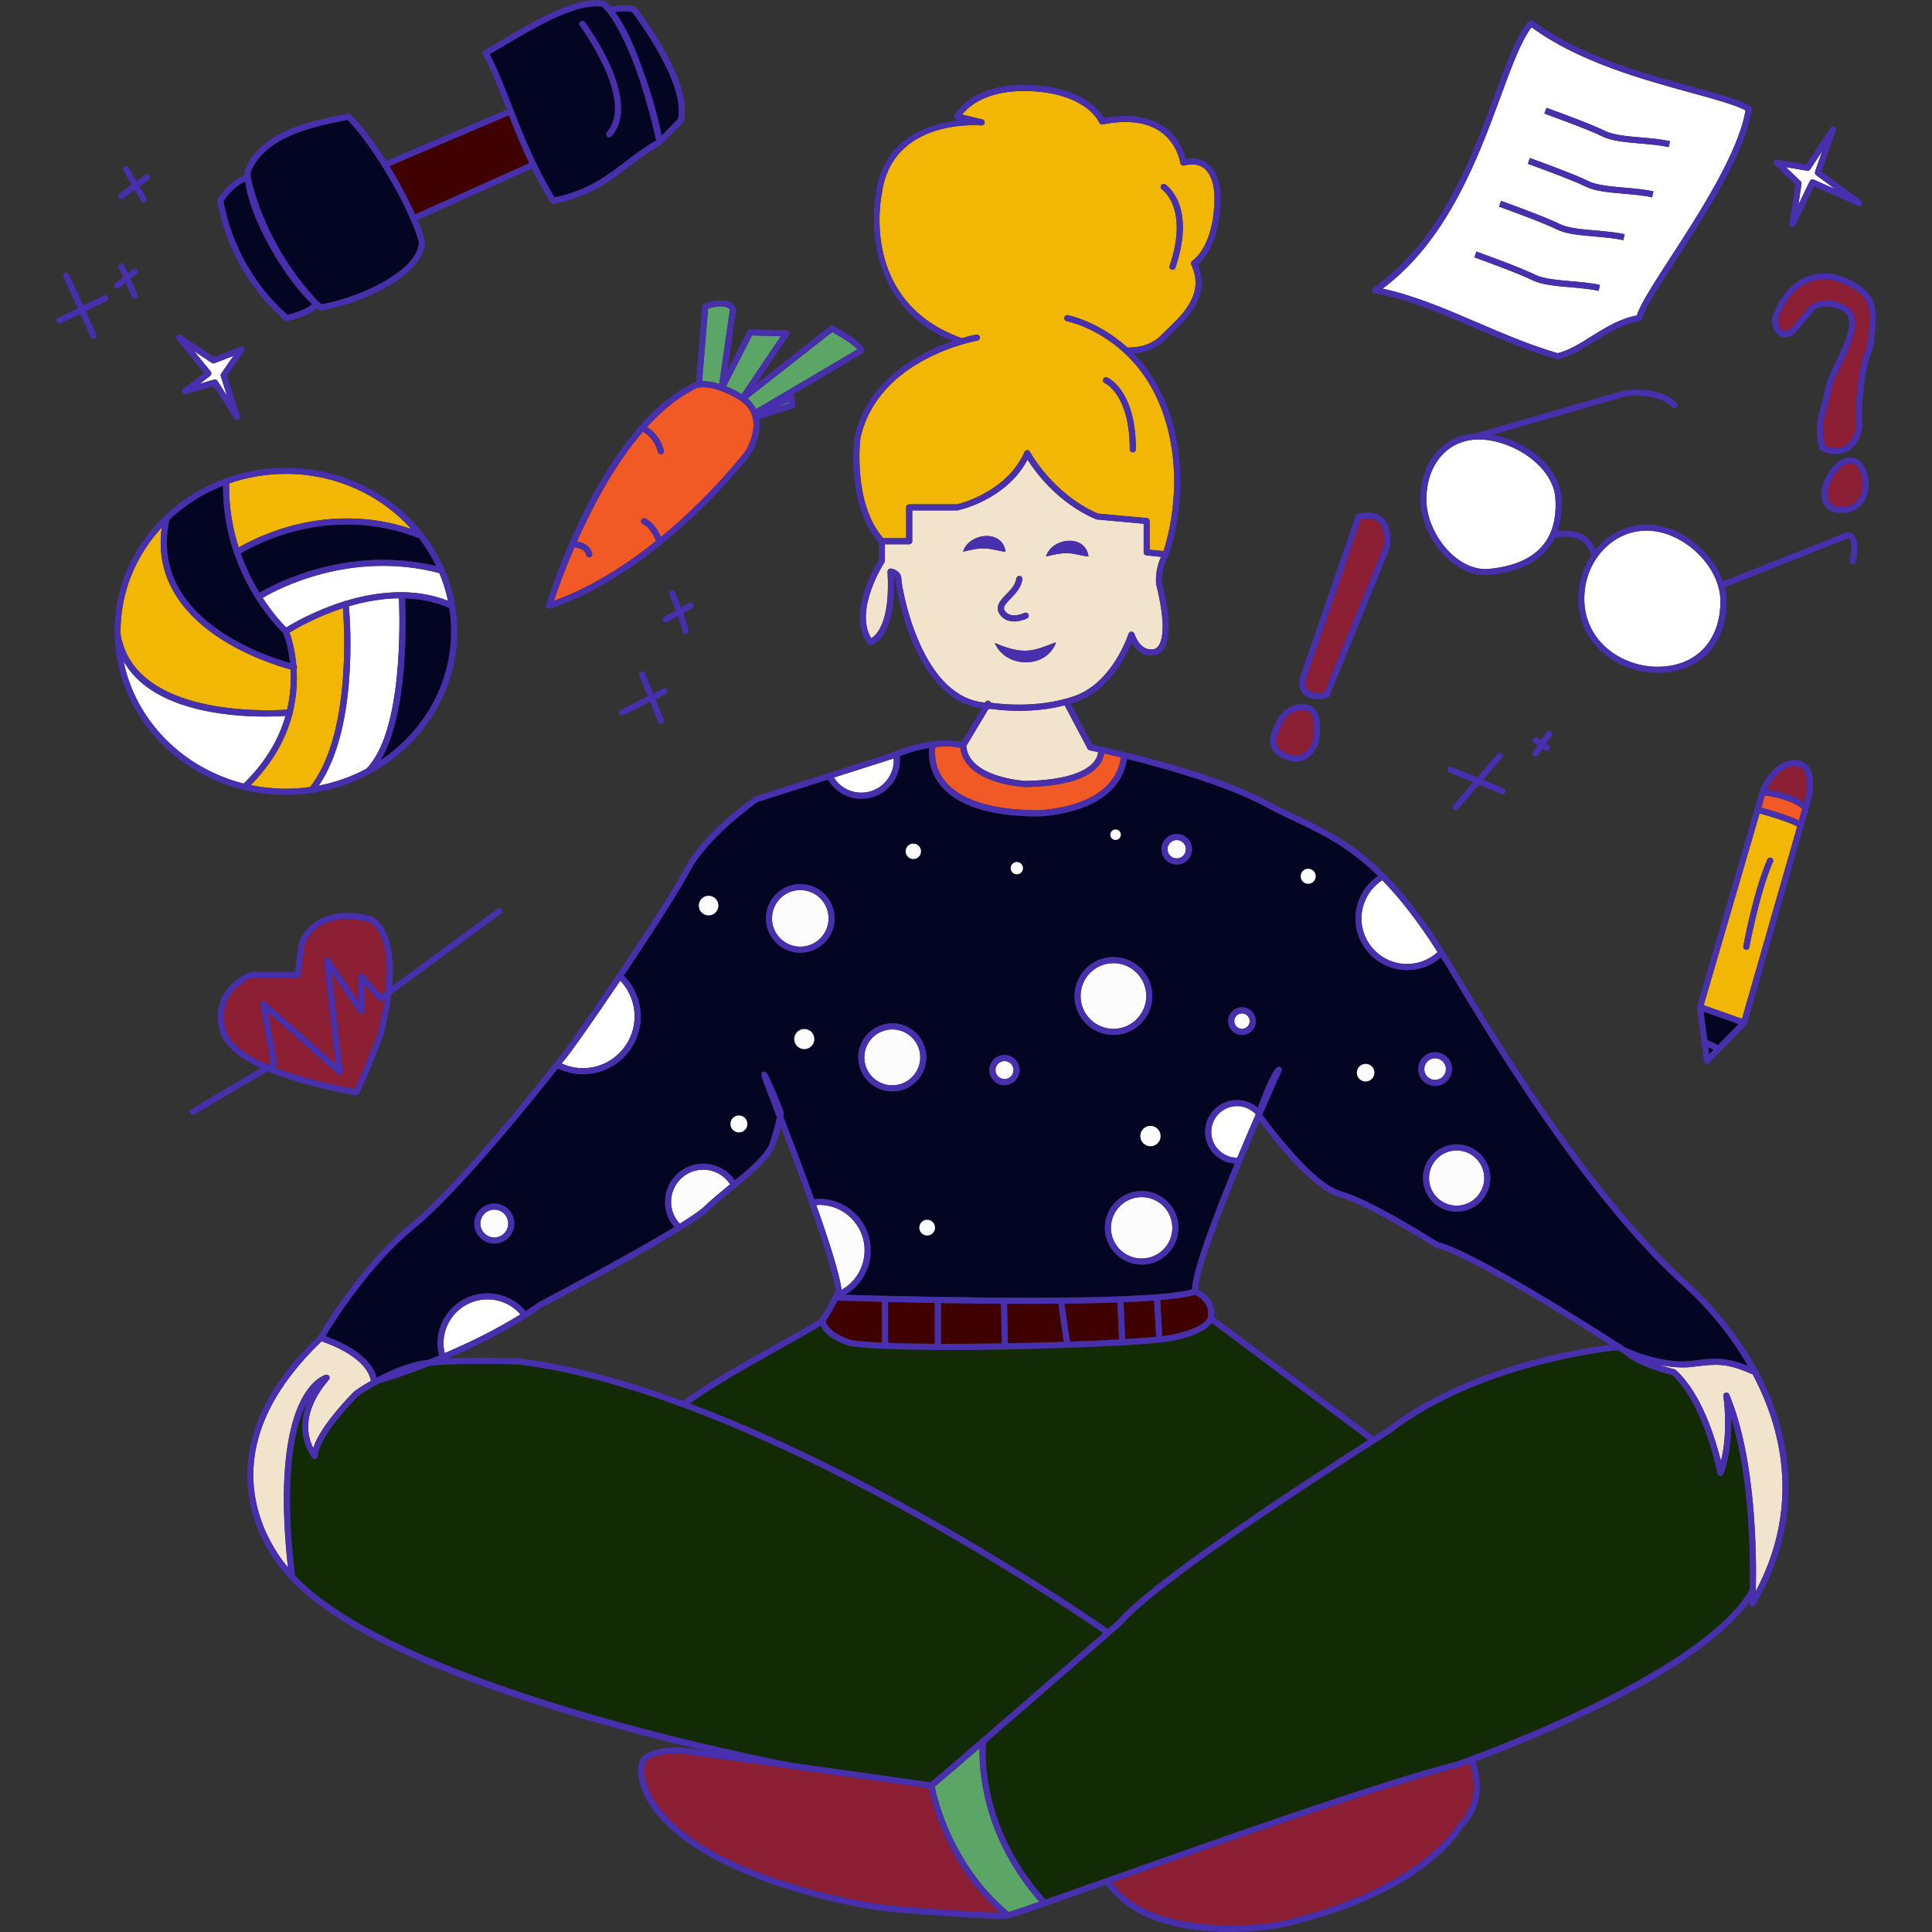 <?xml version="1.0" encoding="utf-8"?>
<!-- Generator: Adobe Illustrator 27.1.0, SVG Export Plug-In . SVG Version: 6.00 Build 0)  -->
<svg version="1.1" id="Capa_1" xmlns="http://www.w3.org/2000/svg" xmlns:xlink="http://www.w3.org/1999/xlink" x="0px" y="0px"
	 width="450px" height="450px" viewBox="0 0 450 450" style="enable-background:new 0 0 450 450;" xml:space="preserve">
<rect x="0" y="0" width="450" height="450" fill="#333333" stroke="none"/>
<style type="text/css">
	.st0{fill:none;}
	.st1{fill:#FFFFFF;}
	.st2{fill:#F2B705;}
	.st3{fill:#040423;}
	.st4{fill:#8C1F33;}
	.st5{fill:#5BA566;}
	.st6{fill:#F2E3CC;}
	.st7{fill:#F15A24;}
	.st8{fill:#400101;}
	.st9{fill:#FCFCFC;}
	.st10{fill:#122B05;}
	.st11{fill:#472FAD;}
	.st12{fill:#A64F03;}
	.st13{fill:#D98E04;}
	.st14{fill:#F2F2F2;}
	.st15{fill:#2FD812;}
	.st16{fill:#AA8D30;}
	.st17{fill:#B0EAB7;}
	.st18{fill:#111147;}
	.st19{fill:none;stroke:#472FAD;stroke-width:0;stroke-linecap:round;stroke-linejoin:round;}
	.st20{fill:#F2B705;stroke:#472FAD;stroke-miterlimit:10;}
	.st21{fill:#231A56;}
	.st22{fill:#EA0070;}
	.st23{fill:#158035;}
	.st24{fill:#F9B331;}
	.st25{opacity:0.4;}
	.st26{fill:#0F0E0D;}
	.st27{fill:#E0245E;}
	.st28{fill:#050535;}
	.st29{fill:#F2EBDF;}
</style>
<g>
	<path class="st0" d="M120.78,316.38c12.1,1.46,25.18,5.1,38.28,9.92c6.08-4.51,15.79-9.92,22.9-13.88
		c4.22-2.35,8.58-4.78,9.05-5.35c1.15-1.41,3.17-5.56,3.62-6.5c-1.05-7.04-8.01-25.66-12.76-38.02c-0.28,1.09-0.66,2.43-1.18,4.01
		c-1.1,3.3-5.71,7.08-10.16,10.73c-2.05,1.68-3.99,3.27-5.52,4.75c-4.88,4.73-37.38,21.74-38.76,22.46
		c-1.16,0.82-2.34,1.61-3.54,2.37c0,0,0,0,0,0c0,0-0.01,0-0.02,0.01c-6.13,3.9-12.65,7.08-18.4,9.52
		C111.83,316.07,120.67,316.38,120.78,316.38z"/>
	<path class="st0" d="M282.76,306.75l37.21,27.83c1.73-1.1,2.85-1.81,3.13-1.98c18.36-14.23,44.53-18.43,51.88-19.37
		c-9.24-5.89-33.32-20.96-40.49-22.57c-0.08-0.02-0.16-0.05-0.23-0.09c-0.15-0.1-15.27-9.77-22.38-11.77
		c-6.43-1.81-15.77-13.93-18.53-17.66c-1.24,2.87-2.62,6.09-4,9.42c0,0.01-0.01,0.01-0.01,0.02c-4.95,11.87-10.09,25.21-10.29,29.79
		C280.78,301.18,283.22,303.28,282.76,306.75z"/>
	<path class="st1" d="M56.76,182.51c5.41-5.27,8.31-10.74,9.74-15.75c-1,0.07-2.64,0.14-4.7,0.14c-9.18,0-26.65-1.58-33.02-12.91
		C31.58,167.83,42.57,178.94,56.76,182.51z"/>
	<g>
		<path class="st2" d="M28.08,147.04c0,0.26,0.02,0.52,0.02,0.78c3.32,19.13,34.31,17.77,38.78,17.47c0.81-3.46,0.96-6.66,0.8-9.37
			c-4.65-1.23-33.18-9.78-30-33.07C31.71,129.32,28.08,137.78,28.08,147.04z"/>
	</g>
	<g>
		<path class="st3" d="M39.43,121.07c-4.82,22.92,22.32,31.75,28.12,33.36c-0.41-3.81-1.35-6.4-1.57-6.97
			c-0.6-0.57-3.37-3.31-6.31-7.94c-0.03-0.03-0.07-0.05-0.1-0.09c-0.04-0.05-0.05-0.11-0.07-0.17c-1.73-2.77-3.51-6.21-4.9-10.23
			c0,0-0.01,0-0.01-0.01c-0.07-0.1-0.1-0.21-0.11-0.32c-1.52-4.49-2.55-9.7-2.55-15.56C47.23,114.99,42.98,117.7,39.43,121.07z"/>
	</g>
	<g>
		<path class="st2" d="M72.23,183.32c9.4-11.95,8.03-36.67,7.65-41.68c-6.24,2.03-10.98,4.8-12.43,5.7c0.4,1.13,1.25,3.88,1.57,7.62
			c0.14,0.16,0.21,0.38,0.16,0.61c-0.02,0.09-0.05,0.16-0.1,0.23c0.18,2.92,0.02,6.37-0.88,10.1c0,0,0,0,0,0.01
			c0.02,0.16-0.03,0.31-0.11,0.43c-1.35,5.24-4.21,10.99-9.69,16.54c2.64,0.55,5.38,0.84,8.19,0.84
			C68.5,183.72,70.38,183.58,72.23,183.32z"/>
	</g>
	<path class="st1" d="M92.91,139.35c-4.1,0.04-8.08,0.8-11.65,1.86c0.37,4.27,2.04,28.64-7.03,41.78c3.95-0.76,7.68-2.11,11.09-3.93
		C93.91,170.4,93.12,143.92,92.91,139.35z"/>
	<g>
		<path class="st3" d="M105.07,147.04c0-1.85-0.15-3.67-0.43-5.45c-3.38-1.46-6.87-2.11-10.31-2.23c0.22,4.54,0.91,26.8-5.73,37.72
			C98.55,170.45,105.07,159.46,105.07,147.04z"/>
	</g>
	<g>
		<path class="st3" d="M56.07,128.9c1.26,3.55,2.81,6.62,4.36,9.15c3.46-2.04,20.54-11.16,41.17-6.21c-1.1-2.3-2.44-4.46-3.99-6.48
			C76.9,117.19,59.17,127.01,56.07,128.9z"/>
	</g>
	<g>
		<path class="st1" d="M61.18,139.25c2.39,3.67,4.62,6.04,5.49,6.9c1.55-0.96,6.7-3.96,13.44-6.06c0.1-0.07,0.2-0.12,0.32-0.13
			c0.03,0,0.05,0.01,0.08,0.01c3.92-1.19,8.35-2.05,12.92-2.03c0.04-0.01,0.07-0.03,0.11-0.03c0.09,0,0.17,0.01,0.25,0.03
			c3.5,0.05,7.08,0.63,10.55,1.99c-0.46-2.23-1.14-4.38-2.01-6.45C81.76,128.07,64.58,137.24,61.18,139.25z"/>
	</g>
	<g>
		<path class="st2" d="M66.58,110.37c-4.64,0-9.09,0.79-13.22,2.23c-0.07,5.6,0.85,10.6,2.24,14.93
			c3.79-2.24,20.45-10.97,40.18-4.33C88.72,115.35,78.25,110.37,66.58,110.37z"/>
	</g>
	<g>
		<path class="st4" d="M304.82,160.85c0.98,0.78,2.75,0.6,3.65,0.41l13.84-34.06c0.29-2.83-0.18-4.76-1.38-5.72
			c-1.31-1.05-3.23-0.72-3.98-0.53L304,158.57C303.97,159.65,304.24,160.39,304.82,160.85z"/>
	</g>
	<g>
		<path class="st4" d="M297.41,173.39c0.24,0.76,0.82,1.37,1.77,1.86c1.39,0.71,2.64,0.9,3.71,0.55c1.43-0.47,2.26-1.77,2.63-2.51
			c0.41-0.83,0.99-4.55,0.04-6.63c-0.29-0.63-0.68-1-1.18-1.13c-2.59-0.66-4.95,1.25-5.44,2.42c-0.09,0.21-0.23,0.48-0.4,0.8
			C297.93,169.91,296.92,171.85,297.41,173.39z"/>
	</g>
	<path class="st1" d="M332.23,116.35c0,4.49,2.37,9.54,6.04,12.86c2.66,2.41,5.7,3.58,8.56,3.3c10.88-1.07,16.07-6.6,15.45-16.42
		c-0.49-7.6-10.17-13.73-17.86-13.73C337.24,102.36,332.23,108.11,332.23,116.35z"/>
	<path class="st1" d="M386.08,155.3c8.89,0,14.64-5.98,14.64-15.25c0-8.15-8.69-16.46-17.22-16.46c-7.99,0-14.49,7.11-14.49,15.86
		C369.01,149.37,377.69,155.3,386.08,155.3z"/>
	<g>
		<path class="st4" d="M433.83,112.74c0-2.31-1.12-4.8-2.92-4.8c-2.31,0-5.25,4.05-5.25,7.22c0,1.93,1.1,2.91,3.27,2.91
			c1.62,0,2.89-0.55,3.75-1.64C433.42,115.5,433.83,114.18,433.83,112.74z"/>
	</g>
	<g>
		<path class="st4" d="M426.68,65.22c-0.31-0.07-8.17-1.69-11.99,7.78c-0.02,0.05-0.05,0.09-0.07,0.14
			c-0.04,0.06-1.07,1.63,0.01,3.32c0.27,0.41,0.56,0.64,0.91,0.69c0.58,0.09,1.23-0.32,1.49-0.51l4.06-4.81c0,0,2.66-3.6,8.45-0.79
			c4.84,2.35,1.81,8.71-0.86,14.32c-0.69,1.44-1.33,2.8-1.83,4.06c-0.02,0.13-1.32,5.56-1.71,6.92c-0.4,1.4-1.01,3.49-0.08,7.5
			c0.75,0.29,2.79,0.91,4.52,0.06c1.35-0.67,2.27-2.12,2.74-4.31c-0.06-1.18-0.46-11.67,2.49-18.75l0,0c-0.01,0,0.99-5.14,0.56-8.45
			C435.37,72.07,435.28,67.46,426.68,65.22z"/>
	</g>
	<path class="st1" d="M49.22,87.07c-0.02,0.19-0.12,0.36-0.27,0.48l-2.39,1.82l3.29-0.96c0.07-0.02,0.13-0.03,0.2-0.03
		c0.24,0,0.46,0.12,0.6,0.33l2.23,3.49l-1.45-4.58c-0.07-0.21-0.03-0.44,0.09-0.62l2.86-4.11l-4.41,1.7
		c-0.21,0.08-0.46,0.06-0.65-0.07l-4.09-2.73l3.85,4.75C49.19,86.69,49.25,86.88,49.22,87.07z"/>
	<g>
		<path class="st5" d="M172.23,91.49c0.19,0.11,0.36,0.22,0.54,0.33l9.09-13.51l-6.7-0.18l-6.07,11.85
			C170.05,90.37,171.09,90.85,172.23,91.49z"/>
	</g>
	<g>
		<path class="st5" d="M163.54,88.79c1.03-0.04,2.35,0.12,3.99,0.63l2.48-17.31c-1.07-1.33-4-0.56-5.09-0.22L163.54,88.79z"/>
	</g>
	<g>
		<polygon class="st5" points="180.98,94.81 183.76,93.9 183.72,93.6 		"/>
	</g>
	<g>
		<path class="st5" d="M174.12,92.8c0.85,0.74,1.52,1.57,1.99,2.5l23.6-13.93c-0.7-0.85-3.11-2.52-5.86-4.03L174.12,92.8z"/>
	</g>
	<path class="st1" d="M415.97,38.94l3.42,3.27c0.17,0.16,0.25,0.39,0.21,0.62l-0.73,4.86l2.65-5.5c0.16-0.34,0.57-0.5,0.93-0.34
		l4.97,2.2l-4.42-3.26c-0.25-0.18-0.35-0.51-0.25-0.8l1.65-4.74l-2.79,4.22c-0.15,0.23-0.43,0.36-0.71,0.31L415.97,38.94z"/>
	<g>
		<g>
			<path class="st2" d="M211.07,125.36v-7.19c0-0.39,0.32-0.71,0.71-0.71h11.16c0.97-0.23,11.66-3.01,15.69-12.19
				c0.11-0.25,0.35-0.41,0.62-0.42c0.3-0.01,0.52,0.14,0.65,0.38c0.05,0.1,5.31,9.81,15.81,14.38l11.44,1.05
				c0.36,0.03,0.64,0.34,0.64,0.71v6.65l3.22,0.33c0.87-2.59,5.24-17.06-0.19-32.36c-2.19-6.16-5.48-10.58-8.86-13.74
				c-0.09-0.05-0.16-0.12-0.22-0.2c-6.44-5.88-13.14-7.24-13.24-7.25c-0.39-0.05-0.66-0.41-0.61-0.8c0.05-0.39,0.4-0.66,0.8-0.61
				c0.11,0.01,7.16,1.43,13.91,7.54c0.99,0.04,5.11,0.02,7.86-2.85c0.46-0.48,1-1,1.58-1.55c3.62-3.48,8.58-8.25,5.44-14.9
				c-0.16-0.33-0.03-0.73,0.28-0.92c0.05-0.03,5.12-3.21,5.12-14.89c0-0.06,0.07-4.66-2.41-6.64c-1.15-0.92-2.73-1.14-4.68-0.65
				c-0.2,0.05-0.41,0.01-0.57-0.1c-0.17-0.11-0.28-0.3-0.3-0.5c-0.01-0.04-0.6-4.39-4.45-7.17c-3.24-2.34-7.83-2.94-13.63-1.8
				c-0.34,0.07-0.67-0.12-0.8-0.44c-0.02-0.06-2.81-6.65-15.79-7.3c-10.39-0.52-14.76,3.67-16.14,5.45l4.71,1.13
				c0.36,0.09,0.59,0.44,0.53,0.8c-0.06,0.37-0.38,0.63-0.76,0.59c-0.85-0.07-20.79-1.55-23.17,15.8
				c-0.23,1.08-5.08,25.3,18.59,33.76c2.02-0.58,3.33-0.81,3.39-0.82c0.39-0.06,0.75,0.2,0.82,0.58c0.06,0.39-0.2,0.75-0.58,0.82
				c-0.23,0.04-23.06,4.03-27.23,22.71c-0.01,0.09-1.86,15.15,5.33,23.3H211.07z M256.94,88.3c0.15-0.36,0.57-0.53,0.93-0.38
				c0.27,0.11,6.7,2.96,6.7,16.72c0,0.39-0.32,0.71-0.71,0.71c-0.39,0-0.71-0.32-0.71-0.71c0-12.83-5.78-15.39-5.83-15.42
				C256.96,89.08,256.79,88.66,256.94,88.3z M270.45,43.17c0.21-0.33,0.65-0.42,0.98-0.21c0.3,0.19,7.24,4.91,2.34,19.4
				c-0.1,0.3-0.38,0.48-0.67,0.48c-0.08,0-0.15-0.01-0.23-0.04c-0.37-0.13-0.57-0.53-0.44-0.9c4.56-13.45-1.7-17.71-1.77-17.76
				C270.33,43.94,270.24,43.5,270.45,43.17z"/>
		</g>
	</g>
	<g>
		<path class="st6" d="M250.29,162.1c8.91-3.15,12.52-14.36,12.55-14.47c0.09-0.3,0.37-0.5,0.68-0.5c0,0,0,0,0,0
			c0.31,0,0.58,0.2,0.68,0.49c0.01,0.04,1.21,3.8,3.95,3.61c0.06,0,0.12,0,0.18,0.01c0.01,0,0.69,0.1,1.3-0.58
			c0.96-1.05,2.19-4.33-0.34-14.55c-0.03-0.2-0.38-3.12,1.12-6.41l-3.4-0.35c-0.36-0.04-0.64-0.34-0.64-0.71v-6.65l-10.91-1
			c-0.07-0.01-0.15-0.03-0.22-0.05c-8.94-3.85-14.14-11.06-15.92-13.89c-4.86,9.24-15.69,11.7-16.17,11.8
			c-0.05,0.01-0.1,0.02-0.15,0.02h-10.54v7.19c0,0.39-0.32,0.71-0.71,0.71l-5.67,0v3.85c0,0.14-0.04,0.27-0.12,0.39
			c-0.07,0.11-7.08,11.01-3.06,17.65c1.19-0.68,4.52-3.66,3.81-15.49c-0.01-0.21,0.07-0.42,0.22-0.56c0.15-0.14,0.37-0.21,0.57-0.19
			c0.85,0.11,2.44,0.77,2.44,2.53c0,1.2,2.52,16.64,10.49,24.38c2.67,2.59,5.69,4.03,8.98,4.32l0.07-0.11
			c0.2-0.34,0.64-0.44,0.97-0.24c0.16,0.09,0.26,0.24,0.31,0.41c0.11,0,0.22,0.01,0.33,0.01
			C231.37,163.74,241.23,165.31,250.29,162.1z M231.7,149.77c2.58,1.07,4.87,1.84,7.09,1.79c2.43,0.02,4.64-1.04,6.93-1.88
			c0.09-0.03,0.19,0.01,0.22,0.1C243.48,155.93,234.23,155.61,231.7,149.77z M253.53,129.63c-1.74-0.2-3.18-0.72-4.85-0.79
			c-1.41-0.06-3.02,0.29-5.05,0.76C245.06,125.12,252.9,124.37,253.53,129.63z M236.72,134.74c0.06-0.39,0.42-0.65,0.81-0.59
			c0.39,0.06,0.65,0.42,0.59,0.81c-0.3,1.96-1.67,3.37-2.77,4.5c-1.38,1.43-1.85,2.05-1.29,2.84c1.4,1.99,4.49,0.47,4.52,0.46
			c0.35-0.17,0.78-0.03,0.95,0.32c0.18,0.35,0.03,0.78-0.32,0.95c-0.71,0.35-1.82,0.71-2.98,0.71c-1.22,0-2.48-0.4-3.34-1.62
			c-1.29-1.83,0.15-3.33,1.43-4.65C235.34,137.44,236.49,136.25,236.72,134.74z M229.36,127.73c-1.41-0.06-3.02,0.29-5.05,0.76
			c1.43-4.48,9.27-5.24,9.89,0.02C232.47,128.32,231.03,127.8,229.36,127.73z"/>
	</g>
	<g>
		<path class="st6" d="M238.82,181.9c10.28-0.19,14.35-2.5,15.94-4.41c0.79-0.95,0.98-1.81,1.01-2.31
			c-1.21-0.27-1.92-0.41-1.96-0.42c-0.21-0.04-0.39-0.18-0.48-0.36l-5.34-10.11c-3.85,0.99-7.63,1.28-10.63,1.28
			c-3.61,0-6.11-0.4-6.31-0.43c-0.27,0.01-0.54-0.01-0.8-0.01l-5.18,8.64C225.68,181.15,238.69,181.89,238.82,181.9z"/>
	</g>
	<path class="st1" d="M362.81,82.26c2.57-0.61,5.11-2.2,7.79-3.88c3.28-2.05,6.67-4.17,10.65-4.9c0.78-2.61,3.94-7.48,7.87-13.55
		c6.67-10.28,15.75-24.31,17.45-34.23c-2.56-1.32-7.29-2.62-12.72-4.11c-11.11-3.05-26.27-7.21-37.11-15.24
		c-2.44,3.12-4.64,9.12-7.18,16.02c-5.24,14.25-12.36,33.61-27.54,44.86c7.37,1.58,14.89,4.81,22.19,7.94
		C350.29,77.78,356.56,80.47,362.81,82.26z M360.2,25.12c0.42,0.15,10.26,3.68,13.67,5.39c1.9,0.95,5.19,1.23,8.38,1.51
		c2.32,0.2,4.72,0.41,6.73,0.87l-0.32,1.38c-1.92-0.44-4.26-0.64-6.54-0.84c-3.48-0.3-6.76-0.58-8.9-1.65
		c-3.34-1.67-13.42-5.29-13.52-5.32L360.2,25.12z M356.33,36.81c0.42,0.15,10.26,3.68,13.67,5.39c1.9,0.95,5.19,1.23,8.38,1.51
		c2.32,0.2,4.72,0.41,6.73,0.87l-0.32,1.38c-1.92-0.44-4.26-0.64-6.54-0.84c-3.48-0.3-6.76-0.58-8.9-1.65
		c-3.34-1.67-13.42-5.29-13.52-5.32L356.33,36.81z M349.62,46.79c0.42,0.15,10.26,3.68,13.67,5.39c1.9,0.95,5.19,1.23,8.38,1.51
		c2.32,0.2,4.72,0.41,6.73,0.87l-0.32,1.38c-1.92-0.44-4.26-0.64-6.54-0.84c-3.48-0.3-6.76-0.58-8.9-1.65
		c-3.34-1.67-13.42-5.29-13.52-5.32L349.62,46.79z M343.88,58.6c0.42,0.15,10.26,3.68,13.67,5.39c1.9,0.95,5.19,1.23,8.38,1.51
		c2.32,0.2,4.72,0.41,6.73,0.87l-0.32,1.38c-1.92-0.44-4.26-0.64-6.54-0.84c-3.48-0.3-6.76-0.58-8.9-1.65
		c-3.34-1.67-13.42-5.29-13.52-5.32L343.88,58.6z"/>
	<g>
		<polygon class="st3" points="396.81,235.63 397.65,242.24 400.17,243.42 404.94,238.52 		"/>
	</g>
	<g>
		<polygon class="st3" points="399.12,244.49 397.86,243.91 398.07,245.57 		"/>
	</g>
	<g>
		<path class="st4" d="M418.62,178.51c-3.82-0.73-6.64,4.43-7.12,5.37c1.84,0.29,6.19,1.14,8.7,3.04c0.46-1.61,1.21-5.38,0.07-7.28
			C419.9,179.02,419.36,178.66,418.62,178.51z"/>
	</g>
	<path class="st7" d="M411.06,185.26l-0.83,2.86c1.77,0.48,6.42,1.8,8.76,3.03l0.78-2.73C417.64,186.39,412.74,185.51,411.06,185.26
		z"/>
	<g>
		<path class="st2" d="M405.74,237.3l12.85-44.77c-1.81-1.06-6.39-2.42-8.76-3.06l-13.01,44.66L405.74,237.3z M412.58,199.81
			c0.36,0.16,0.52,0.57,0.37,0.93c-3.2,7.36-5.48,19.78-5.5,19.9c-0.06,0.34-0.36,0.58-0.7,0.58c-0.04,0-0.08,0-0.13-0.01
			c-0.39-0.07-0.64-0.44-0.57-0.82c0.09-0.52,2.33-12.7,5.59-20.21C411.8,199.82,412.21,199.65,412.58,199.81z"/>
	</g>
	<path class="st4" d="M63.06,247.44L60.63,234c-0.05-0.3,0.09-0.6,0.35-0.74c0.26-0.15,0.59-0.11,0.82,0.09l16.4,14.52l-2.75-24.15
		c-0.04-0.32,0.15-0.63,0.46-0.75c0.31-0.11,0.65,0,0.83,0.27l6.68,9.93v-5.65c0-0.29,0.18-0.56,0.45-0.66
		c0.27-0.11,0.58-0.03,0.78,0.18l4.13,4.54l1.03-0.75c1.54-13.96-3.79-16.06-3.86-16.09c-12.29-3.05-14.95,5.15-14.97,5.23
		l-0.96,7.18c-0.05,0.35-0.35,0.61-0.7,0.61H58.73c-1.06,0.42-8.66,3.72-6.06,12.31c0.97,3.2,4.86,5.81,9.56,7.86L63.06,247.44z"/>
	<path class="st4" d="M63.87,248.61c7.57,3,16.51,4.64,18.72,5.02c2.42-4.98,5.41-13.05,5.44-13.14c0.71-2.88,1.21-5.44,1.54-7.72
		l-0.46,0.34c-0.29,0.21-0.7,0.18-0.95-0.09l-3.32-3.66l0,6.14c0,0.31-0.2,0.59-0.5,0.68c-0.3,0.09-0.62-0.02-0.8-0.28l-6.36-9.44
		l2.63,23.1c0.03,0.29-0.12,0.57-0.38,0.71c-0.26,0.14-0.58,0.1-0.8-0.1l-16.25-14.39l2.15,11.91c0.05,0.29-0.08,0.59-0.34,0.74
		L63.87,248.61z"/>
	<g>
		<path class="st8" d="M96.68,49.94l26.61-11.94c-1.85-3.89-3.37-7.64-4.76-11.17L90.7,38.68C93.04,42.49,95.14,46.46,96.68,49.94z"
			/>
	</g>
	<g>
		<path class="st3" d="M129.15,46c7.82-1.69,12.02-4.9,16.46-8.29c2.2-1.68,4.47-3.41,7.23-4.99c-0.43-1.95-2.13-9.33-4.71-16.59
			c-2.03-5.43-4.42-10.46-6.76-13.36c0,0-0.01-0.01-0.01-0.01c0,0,0,0,0,0c-0.35-0.43-0.7-0.83-1.04-1.16
			c-5.82-1.05-15.49,4.66-22.57,8.85c-1.31,0.78-2.56,1.51-3.72,2.17c1.73,3.23,3.22,7.06,4.93,11.45
			C121.54,30.69,124.46,38.19,129.15,46z M135.22,5c0.31-0.23,0.76-0.17,0.99,0.14c0.56,0.74,13.54,18.34,6.22,26.58
			c-0.14,0.16-0.34,0.24-0.53,0.24c-0.17,0-0.34-0.06-0.47-0.18c-0.29-0.26-0.32-0.71-0.06-1c6.56-7.38-6.17-24.61-6.3-24.79
			C134.84,5.68,134.91,5.23,135.22,5z"/>
	</g>
	<g>
		<path class="st3" d="M58.39,40.05c-0.01,0.49,0.03,1.02,0.08,1.55c0.54,2.58,3.81,15.99,15.5,28.46c0.33,0.28,0.67,0.56,0.98,0.78
			c9.28-1.62,22.49-7.96,22.61-14.44c-1.77-6.95-10.04-21.8-16.62-28.49l-1,0.2C73.11,29.49,61.72,31.77,58.39,40.05z"/>
	</g>
	<g>
		<path class="st3" d="M66.98,73.33c3.98-1,5.27-2.04,5.68-2.52c-5.91-5.38-14.39-19.28-15.55-28.54c-2.81,1.27-4.59,3.87-5.06,4.62
			C54.96,62.79,65.21,71.87,66.98,73.33z"/>
	</g>
	<g>
		<path class="st3" d="M157.91,27.7c1.85-8.12-9.5-23.34-10.65-24.86c-0.71-0.31-2.49-0.23-4.03-0.04c2.49,3.31,4.65,8.26,6.39,13.2
			c2,5.4,3.61,11.11,4.48,15.6L157.91,27.7z"/>
	</g>
	<path class="st7" d="M150.29,120.77c1.88,0.82,3.09,3.03,3.66,4.31c11.83-9.72,19.52-19.79,19.65-19.95c0-0.01,2.65-4.06,1.73-7.85
		c-0.46-1.88-1.73-3.41-3.79-4.55c-3.63-2.02-6.11-2.54-7.7-2.54c-1.7,0-2.39,0.6-2.41,0.61c-0.05,0.04-0.11,0.09-0.16,0.12
		c-3.83,2-7.36,5-10.57,8.56c1.16,0.7,3.11,2.29,3.92,5.45c0.1,0.38-0.13,0.77-0.51,0.86c-0.06,0.02-0.12,0.02-0.18,0.02
		c-0.32,0-0.6-0.21-0.69-0.53c-0.76-2.94-2.64-4.26-3.5-4.73c-6.57,7.62-11.76,17.47-15.35,25.57c1.21,0.2,3.07,0.83,3.54,2.83
		c0.09,0.38-0.15,0.76-0.53,0.85c-0.05,0.01-0.11,0.02-0.16,0.02c-0.32,0-0.61-0.22-0.69-0.55c-0.32-1.37-1.94-1.71-2.75-1.8
		c-2.44,5.65-4.07,10.29-4.79,12.48c8.81-3.18,16.95-8.46,23.8-13.95c-0.41-0.99-1.48-3.23-3.08-3.93
		c-0.36-0.16-0.52-0.58-0.37-0.93C149.51,120.78,149.93,120.62,150.29,120.77z"/>
	<g>
		<path class="st3" d="M391.38,298.93c-15.62-14.31-33.11-37.92-53.48-72.2c-0.78-1.31-1.54-2.55-2.3-3.76
			c-2.19,1.91-4.95,2.97-7.89,2.97c-6.63,0-12.03-5.4-12.03-12.03c0-3.98,2-7.69,5.25-9.91c-6.94-6.79-13.07-9.71-19.4-12.72
			c-2.26-1.08-4.61-2.19-7.02-3.49c-8.9-4.81-23-8.78-32.06-11.03c-1.93,13.21-20.86,13.4-21.06,13.4
			c-11.19-0.09-18.78-2.62-22.56-7.51c-2.57-3.32-2.61-6.78-2.44-8.45c-1.96,0.31-4.26,0.88-6.87,1.88
			c0.04,0.31,0.06,0.64,0.06,0.98c0,4.96-4.03,8.99-8.99,8.99c-3.25,0-6.16-1.72-7.76-4.5l-16.43,5.24
			c-1.06,0.75-11.76,8.41-15.87,16.32c-2.22,4.27-8.85,14.54-15.28,24.11c2.51,2.51,3.95,5.93,3.95,9.52
			c0,7.43-6.04,13.47-13.47,13.47c-2.02,0-4.02-0.48-5.83-1.36c-5.01,6.35-22.98,28.76-33.34,37.19
			c-10.43,8.48-18.83,21.88-20.81,25.18c2.66,0.91,10.52,4.04,11.94,9.67c3.32-1.78,7.79-3.73,12.08-4.18c0.8-0.32,1.62-0.65,2.47-1
			c-0.23-0.92-0.38-1.87-0.38-2.84c0-6.42,5.22-11.64,11.64-11.64c3.48,0,6.68,1.51,8.89,4.14c1.04-0.67,2.08-1.37,3.09-2.08
			c0.32-0.17,20.31-10.64,31.57-17.5c-1.42-1.63-2.19-3.67-2.19-5.85c0-4.92,4-8.92,8.91-8.92c2.98,0,5.72,1.49,7.36,3.92
			c3.66-3.03,7.34-6.27,8.19-8.83c0.92-2.76,1.39-4.8,1.61-5.94c-0.42-1.08-0.81-2.09-1.17-3.03c-2.77-7.17-2.77-7.17-2.11-7.48
			c0.33-0.16,0.8,0.05,0.98,0.37c1.23,2.15,3.74,8.64,3.85,8.91c0.04,0.11,0.06,0.22,0.04,0.34c0,0.03-0.04,0.29-0.12,0.76
			c2.1,5.44,4.78,12.47,7.21,19.27c0.39-0.04,0.79-0.08,1.17-0.08c6.61,0,11.99,5.38,11.99,11.99c0,4.34-2.28,8.22-5.93,10.35
			c10.2,0.3,52.94,1.44,72.57-0.1c0.01,0,0.01-0.01,0.02-0.01c0.01,0,0.01,0,0.02,0c3.63-0.29,6.47-0.66,8.15-1.16
			c0.24-4.75,5.13-17.61,9.97-29.29c-3.85-0.28-6.91-3.46-6.91-7.38c0-4.1,3.33-7.43,7.43-7.43c1.78,0,3.48,0.65,4.84,1.8
			c0.9-2.53,2.86-7.69,4.37-9.32c0.24-0.26,0.62-0.3,0.91-0.11c0.29,0.19,0.4,0.57,0.25,0.88c-0.06,0.13-1.94,4.27-4.5,10.16
			c1.79,2.46,11.89,16.02,18.26,17.81c7.08,1.99,21.19,10.94,22.65,11.87c8.57,2.05,37.86,20.81,43.6,24.52
			c1.35,0.68,8.97,3.89,15.23,3.17l1.18-0.14c4.39-0.52,6.97-0.82,12.19,1.27C402.91,310.82,397.39,304.3,391.38,298.93z
			 M115.13,289.65c-2.57,0-4.66-2.09-4.66-4.66c0-2.57,2.09-4.66,4.66-4.66c2.57,0,4.66,2.09,4.66,4.66
			C119.79,287.56,117.7,289.65,115.13,289.65z M165.05,213.21c-1.26,0-2.28-1.02-2.28-2.28s1.02-2.28,2.28-2.28
			c1.26,0,2.28,1.02,2.28,2.28S166.31,213.21,165.05,213.21z M172.11,263.75c-1.09,0-1.97-0.88-1.97-1.97s0.88-1.97,1.97-1.97
			c1.09,0,1.97,0.88,1.97,1.97S173.2,263.75,172.11,263.75z M187.33,244.35c-1.29,0-2.34-1.05-2.34-2.34c0-1.29,1.05-2.34,2.34-2.34
			c1.29,0,2.34,1.05,2.34,2.34C189.67,243.3,188.62,244.35,187.33,244.35z M186.4,221.91c-4.41,0-8-3.59-8-8s3.59-8,8-8
			c4.41,0,8,3.59,8,8C194.4,218.32,190.81,221.91,186.4,221.91z M212.73,196.51c0.99,0,1.79,0.8,1.79,1.79
			c0,0.99-0.8,1.79-1.79,1.79c-0.99,0-1.79-0.8-1.79-1.79C210.94,197.31,211.74,196.51,212.73,196.51z M207.83,254.2
			c-4.37,0-7.93-3.56-7.93-7.93c0-4.37,3.56-7.93,7.93-7.93c4.37,0,7.93,3.56,7.93,7.93C215.75,250.65,212.2,254.2,207.83,254.2z
			 M215.96,287.76c-1.01,0-1.83-0.82-1.83-1.83c0-1.01,0.82-1.83,1.83-1.83s1.83,0.82,1.83,1.83
			C217.78,286.95,216.96,287.76,215.96,287.76z M233.96,252.76c-1.94,0-3.52-1.58-3.52-3.52c0-1.94,1.58-3.52,3.52-3.52
			c1.94,0,3.52,1.58,3.52,3.52C237.49,251.18,235.91,252.76,233.96,252.76z M236.84,203.64c-0.79,0-1.43-0.64-1.43-1.43
			c0-0.79,0.64-1.43,1.43-1.43c0.79,0,1.43,0.64,1.43,1.43C238.27,203,237.63,203.64,236.84,203.64z M270.33,264.61
			c0,1.31-1.06,2.37-2.36,2.37c-1.31,0-2.36-1.06-2.36-2.37c0-1.31,1.06-2.37,2.36-2.37C269.27,262.24,270.33,263.3,270.33,264.61z
			 M259.84,193.2c0.67,0,1.22,0.54,1.22,1.22c0,0.67-0.54,1.22-1.22,1.22s-1.22-0.54-1.22-1.22
			C258.62,193.75,259.16,193.2,259.84,193.2z M250.27,231.99c0-5,4.07-9.07,9.07-9.07c5,0,9.07,4.07,9.07,9.07
			c0,5-4.07,9.07-9.07,9.07C254.34,241.06,250.27,236.99,250.27,231.99z M265.91,294.55c-4.73,0-8.57-3.85-8.57-8.57
			c0-4.73,3.85-8.57,8.57-8.57c4.73,0,8.57,3.85,8.57,8.57C274.49,290.71,270.64,294.55,265.91,294.55z M274.08,201.36
			c-1.96,0-3.56-1.6-3.56-3.56c0-1.96,1.6-3.56,3.56-3.56c1.96,0,3.56,1.6,3.56,3.56C277.64,199.76,276.05,201.36,274.08,201.36z
			 M289.28,241.06c-1.77,0-3.22-1.44-3.22-3.22s1.44-3.22,3.22-3.22c1.77,0,3.22,1.44,3.22,3.22S291.05,241.06,289.28,241.06z
			 M304.7,205.86c-0.97,0-1.75-0.79-1.75-1.75c0-0.97,0.79-1.75,1.75-1.75c0.97,0,1.75,0.79,1.75,1.75
			C306.46,205.07,305.67,205.86,304.7,205.86z M318.08,251.9c-1.13,0-2.05-0.92-2.05-2.05c0-1.13,0.92-2.05,2.05-2.05
			c1.13,0,2.05,0.92,2.05,2.05C320.13,250.98,319.21,251.9,318.08,251.9z M334.26,245.07c2.17,0,3.94,1.77,3.94,3.94
			s-1.77,3.94-3.94,3.94s-3.94-1.77-3.94-3.94S332.09,245.07,334.26,245.07z M339.28,282.24c-4.33,0-7.85-3.52-7.85-7.85
			c0-4.33,3.52-7.85,7.85-7.85c4.33,0,7.85,3.52,7.85,7.85C347.13,278.72,343.6,282.24,339.28,282.24z"/>
	</g>
	<path class="st1" d="M147.81,236.74c0-3.12-1.21-6.1-3.34-8.32c-6.1,9.05-11.83,17.23-13.2,18.72c-0.01,0.02-0.18,0.23-0.44,0.57
		c1.54,0.7,3.23,1.09,4.93,1.09C142.4,248.79,147.81,243.38,147.81,236.74z"/>
	<path class="st1" d="M292.47,259.49c-1.16-1.17-2.71-1.86-4.33-1.86c-3.32,0-6.01,2.7-6.01,6.01c0,3.32,2.7,6.01,6.01,6.01
		c0.01,0,0.03,0,0.04,0c1.49-3.58,2.96-7,4.27-10.01C292.45,259.59,292.46,259.54,292.47,259.49z"/>
	<path class="st1" d="M317.11,213.92c0,5.85,4.76,10.61,10.61,10.61c2.67,0,5.17-0.99,7.12-2.77c-4.69-7.35-8.92-12.69-12.88-16.74
		C318.97,206.97,317.11,210.32,317.11,213.92z"/>
	<path class="st1" d="M200.61,184.63c4.18,0,7.57-3.4,7.57-7.57c0-0.15-0.03-0.27-0.04-0.42c-0.1,0.04-0.2,0.08-0.3,0.12
		l-13.61,4.34C195.61,183.29,197.98,184.63,200.61,184.63z"/>
	<path class="st9" d="M201.38,291.21c0-5.83-4.74-10.57-10.57-10.57c-0.22,0-0.46,0.03-0.68,0.05c2.88,8.12,5.33,15.73,5.91,19.72
		C199.33,298.55,201.38,295.09,201.38,291.21z"/>
	<path class="st9" d="M163.79,272.44c-4.13,0-7.49,3.37-7.49,7.5c0,1.91,0.74,3.68,2.03,5.08c2.69-1.68,4.75-3.09,5.69-3.99
		c1.57-1.52,3.53-3.13,5.6-4.83c0.14-0.12,0.29-0.23,0.43-0.35C168.68,273.74,166.34,272.44,163.79,272.44z"/>
	<path class="st1" d="M113.53,302.65c-5.64,0-10.23,4.59-10.23,10.23c0,0.78,0.11,1.55,0.28,2.29c5.49-2.33,11.72-5.34,17.63-9.02
		C119.27,303.92,116.52,302.65,113.53,302.65z"/>
	<g>
		<path class="st6" d="M408.2,320.07c-0.08-0.01-0.15-0.02-0.23-0.05c-5.87-2.59-8.21-2.31-12.88-1.76l-1.19,0.14
			c-2.29,0.26-4.99-0.01-7.56-0.52c2,0.66,3.57,1.02,3.6,1.02c0.12,0.03,0.23,0.08,0.32,0.16c6.05,5.33,9.33,16.23,10.58,21.25
			c1.79-7.17,0.58-15.05,0.56-15.14c-0.06-0.35,0.16-0.7,0.51-0.79c0.34-0.1,0.71,0.08,0.85,0.41c6.27,14.94,6.39,37.56,6.2,45.7
			c0,0.01,0,0.02,0,0.03c0,0.03,0,0.06,0,0.08C418.51,352.56,416.08,334.81,408.2,320.07z"/>
	</g>
	<g>
		<path class="st6" d="M67.06,365.12c-4.48-41.2,8.29-44.78,8.84-44.91c0.3-0.07,0.61,0.06,0.77,0.32c0.16,0.26,0.13,0.6-0.07,0.83
			c-6.55,7.63-4.95,13.39-3.64,15.92c1.71-5.43,9.24-12.89,9.6-13.24c0.18-0.13,1.64-1.16,3.83-2.42c-1.01-5.46-9.6-8.57-11.5-9.19
			C64.39,322.5,59.03,332.94,59,343.47C58.96,354.01,64.39,361.88,67.06,365.12z"/>
	</g>
	<path class="st4" d="M180.1,437.39c0.16,0.06,15.73,5.6,29.45,6.65c11.31,0.86,19.47,1.45,23.36,1.44
		c-12.51-11.19-15.99-26.03-16.57-28.98c-5.08-0.72-48.62-6.86-58-8.13c-1.49-0.03-5.95,0.19-7.65,1.66
		c-0.45,0.39-0.9,1.95-0.47,4.19C151.01,418.32,155.5,428.8,180.1,437.39z"/>
	<g>
		<path class="st5" d="M228.17,407.2c-4.86,4.2-8.78,7.56-10.45,8.95c0.5,2.61,3.99,18.07,17.22,29.19c0.89-0.24,3.5-1.12,7.15-2.39
			C228.83,427.86,228.03,412.28,228.17,407.2z"/>
	</g>
	<path class="st4" d="M342.29,410.74c-1.43,0.52-2.37,0.85-2.63,0.94c-17.16,4.33-54.86,17.66-80.64,26.8
		c10.2,13.93,38.21,9.27,38.5,9.22c33.52-7.42,41.96-22.73,42.04-22.88c0.03-0.07,0.08-0.13,0.13-0.18
		C344.98,419.46,343.03,412.74,342.29,410.74z"/>
	<g>
		<path class="st10" d="M256.95,380.36c-4.73-3.3-80.89-55.86-136.28-62.57c-0.07,0-12.66-0.45-20.52,0.3
			c-5.68,2.23-10.12,3.61-11.92,4.14c-2.79,1.51-4.71,2.85-4.75,2.88c-0.01,0.02-9.29,9.21-9.43,14.03
			c-0.01,0.29-0.19,0.55-0.47,0.65c-0.28,0.1-0.58,0.02-0.77-0.2c-0.06-0.07-4.64-5.46-0.94-13.58c-3.03,5.28-6.04,16.68-3.16,40.95
			c25.13,26.59,114.52,43.4,115.44,43.57c0,0,0,0,0,0c14.68,2.06,30.21,4.25,32.59,4.59C221.63,411.05,247.67,388.43,256.95,380.36z
			"/>
	</g>
	<g>
		<path class="st10" d="M407.55,370.24c0.16-7.33,0.05-25.69-4.31-39.92c0.09,3.65-0.2,8.6-1.84,13c-0.11,0.3-0.39,0.49-0.72,0.46
			c-0.32-0.03-0.58-0.26-0.64-0.57c-0.03-0.16-3.2-16.29-10.58-22.96c-1.19-0.28-7.61-1.87-10.84-4.67
			c-0.04-0.02-0.68-0.44-1.76-1.14c-2.81,0.28-32.7,3.63-52.95,19.32c-0.09,0.05-1.32,0.83-3.36,2.13c0,0,0,0.01-0.01,0.01
			c-0.11,0.14-0.26,0.23-0.42,0.26c-12.33,7.87-50.95,32.9-58.87,42.32c-0.32,0.29-18.59,16.19-31.6,27.43
			c-0.2,2.32-1.12,19.78,13.87,36.53c3.76-1.32,8.4-2.96,13.33-4.71c25.82-9.16,64.85-22.99,82.4-27.42
			C339.76,410.14,395.99,390.47,407.55,370.24z"/>
	</g>
	<g>
		<path class="st10" d="M282.23,308.13c-0.81,1.13-3.04,2.99-9.23,4.18c-0.68,0.13-1.66,0.26-2.89,0.39c-0.02,0-0.03,0.01-0.04,0.01
			c-0.01,0-0.03,0-0.04,0c0,0-0.01,0-0.01,0c-2.15,0.22-5.07,0.43-8.49,0.63c-0.03,0.01-0.06,0.02-0.09,0.02c-0.01,0-0.02,0-0.03,0
			c-0.02,0-0.04-0.01-0.06-0.01c-3.71,0.21-8.02,0.4-12.62,0.56c-0.01,0-0.02,0.01-0.04,0.01c-0.03,0-0.07,0.01-0.1,0.01
			c-0.02,0-0.05-0.01-0.07-0.01c-4.61,0.16-9.51,0.29-14.4,0.38c-0.01,0-0.03,0.01-0.04,0.01c-0.01,0-0.01,0-0.02,0
			c-0.01,0-0.03-0.01-0.04-0.01c-4.36,0.08-8.71,0.12-12.83,0.12c-0.91,0-1.81,0-2.7-0.01c-0.01,0-0.03,0.01-0.04,0.01
			c-0.02,0-0.03-0.01-0.05-0.01c-8.92-0.04-16.47-0.31-20.25-0.88c-0.32-0.08-5.66-1.53-6.99-4.79c-1.37,0.93-4.09,2.46-8.5,4.92
			c-6.79,3.78-15.95,8.88-21.99,13.23c48.43,18.16,96.73,52.04,97.34,52.48c0.02,0.01,0.02,0.03,0.04,0.04
			c1.34-1.16,2.15-1.87,2.2-1.92c7.95-9.48,45.41-33.78,58.44-42.1L282.23,308.13z"/>
	</g>
	<g>
		<path class="st8" d="M192.32,307.7c0.46,2.44,4.53,4.03,6.11,4.45c1.66,0.25,4.07,0.44,6.99,0.58v-9.51
			c-5.26-0.13-9.02-0.25-10.37-0.29C194.27,304.48,193.16,306.56,192.32,307.7z"/>
	</g>
	<g>
		<path class="st8" d="M249.2,312.5c4.16-0.15,8.04-0.32,11.46-0.51l-0.39-8.61c-3.83,0.14-8.01,0.22-12.35,0.27L249.2,312.5z"/>
	</g>
	<g>
		<path class="st8" d="M234.56,303.68l0.19,9.21c4.42-0.08,8.83-0.2,13.02-0.34l-1.28-8.89c-2.31,0.02-4.65,0.03-7.01,0.03
			C237.85,303.69,236.2,303.68,234.56,303.68z"/>
	</g>
	<g>
		<path class="st8" d="M217.74,313.01v-9.53c-3.98-0.07-7.68-0.15-10.89-0.23v9.53C210.02,312.92,213.73,312.99,217.74,313.01z"/>
	</g>
	<g>
		<path class="st8" d="M219.15,313.02c4.5,0.02,9.32-0.02,14.18-0.11l-0.2-9.24c-4.82-0.03-9.56-0.09-13.99-0.16L219.15,313.02z"/>
	</g>
	<g>
		<path class="st8" d="M262.08,311.9c2.83-0.17,5.29-0.35,7.2-0.53l-0.45-8.44c-2.16,0.16-4.56,0.29-7.14,0.39L262.08,311.9z"/>
	</g>
	<g>
		<path class="st8" d="M270.7,311.22c0.84-0.1,1.52-0.2,2.04-0.3c7.81-1.51,8.55-3.96,8.56-4c0.69-3.43-2.19-4.98-3-5.34
			c-1.64,0.52-4.44,0.93-8.05,1.23L270.7,311.22z"/>
	</g>
	<path class="st7" d="M255.9,178.33c-2.56,3.15-8.31,4.83-17.1,4.99c-0.63-0.03-14.08-0.81-15.11-9.14
		c-0.8-0.18-2.81-0.49-5.83-0.18c-0.17,1.24-0.34,4.63,2.13,7.8c3.46,4.45,10.87,6.85,21.43,6.94c0.18,0,18.01-0.19,19.67-12.32
		c-1.5-0.37-2.83-0.68-3.93-0.93C257.07,176.21,256.78,177.24,255.9,178.33z"/>
	<path class="st11" d="M392.33,297.88c-15.51-14.21-32.92-37.71-53.21-71.87c-15.26-25.68-25.8-30.7-36.97-36.01
		c-2.25-1.07-4.57-2.17-6.95-3.46c-13.21-7.14-37.66-12.45-40.78-13.11l-5.04-9.54c0.46-0.14,0.92-0.28,1.39-0.44
		c7.52-2.66,11.42-10.35,12.82-13.75c0.79,1.37,2.25,3.08,4.57,2.96c0.56,0.07,1.6-0.06,2.47-0.98c2.09-2.2,2.11-7.55,0.05-15.82
		c0-0.03-0.38-3.11,1.44-6.41c0-0.01,0.01-0.02,0.01-0.03c0.01-0.02,0.02-0.04,0.03-0.06c0.06-0.16,6.18-16.48,0.01-33.85
		c-2.03-5.72-4.99-9.99-8.13-13.19c1.94-0.14,5.07-0.78,7.44-3.25c0.45-0.47,0.97-0.97,1.53-1.51c3.62-3.48,9.05-8.7,5.98-15.99
		c1.44-1.17,5.3-5.28,5.3-15.72c0-0.22,0.09-5.34-2.94-7.76c-1.36-1.09-3.1-1.45-5.18-1.08c-0.35-1.51-1.49-4.93-4.86-7.37
		c-3.47-2.52-8.25-3.24-14.22-2.16c-0.96-1.75-4.86-7.07-16.78-7.66c-13.99-0.7-17.84,6.69-17.99,7c-0.1,0.19-0.1,0.42-0.01,0.62
		c0.09,0.2,0.27,0.34,0.48,0.39l0.61,0.15c-6.72,0.76-17.61,3.99-19.37,16.8c-0.06,0.26-5.09,25.24,17.82,34.69
		c-7.36,2.5-19.79,8.67-22.84,22.36c-0.09,0.65-1.97,15.91,5.69,24.53v4.08c-1.01,1.6-7.55,12.56-2.6,19.54
		c0.16,0.23,0.45,0.34,0.72,0.28c0.25-0.05,6.01-1.38,5.41-16.04c0.2,0.17,0.35,0.41,0.35,0.76c0,1.44,2.52,17.25,10.92,25.4
		c2.75,2.67,5.85,4.21,9.17,4.64l-4.67,7.79c-1.7-0.38-7.17-1.14-15.37,2.13c0,0,0,0,0,0c-0.03,0.01-0.05,0.02-0.07,0.03
		c-0.39,0.16-0.78,0.31-1.19,0.49l-31.46,10.03c-0.07,0.02-0.13,0.05-0.19,0.09c-0.49,0.33-11.94,8.29-16.41,16.9
		c-4.55,8.75-26.73,41.19-29.11,43.77c-0.22,0.29-22.54,29-34.5,38.71c-11.68,9.49-20.81,24.99-21.55,26.25
		c-10.96,10.42-16.53,21.29-16.56,32.3c-0.03,13.03,7.65,21.88,9.53,23.84c17.79,19.68,68.71,33.81,97.13,40.42
		c-2.46-0.34-4.46-0.62-5.78-0.8c-0.25-0.01-6.23-0.13-8.69,2c-1.04,0.9-1.41,3.07-0.94,5.53c0.83,4.35,5.5,15.41,30.79,24.24
		c0.16,0.06,15.9,5.67,29.82,6.73c11.46,0.87,19.35,1.45,23.35,1.45c0.85,0,1.53-0.03,2.02-0.08c0.57-0.06,3.39-1.01,8.74-2.88
		c0,0,0,0,0,0c3.49-1.22,8.04-2.83,13.77-4.86c0.1-0.04,0.2-0.07,0.3-0.11c6.36,9.12,19.28,10.99,28.77,10.99
		c6.18,0,10.9-0.79,11.39-0.87c33.21-7.35,42.14-22.02,42.97-23.51c5.75-5.71,3.69-13.05,2.85-15.32
		c12.69-4.71,51.84-20.3,63.86-37.26c-0.01,0.29-0.02,0.46-0.02,0.48c-0.02,0.33,0.19,0.62,0.5,0.72c0.07,0.02,0.14,0.03,0.21,0.03
		c0.25,0,0.48-0.13,0.61-0.35C426.24,344.28,411.73,315.21,392.33,297.88z M339.56,424.81c-0.08,0.15-8.53,15.47-42.04,22.88
		c-0.29,0.05-28.29,4.71-38.5-9.22c25.78-9.14,63.48-22.46,80.64-26.8c0.26-0.09,1.2-0.42,2.63-0.94c0.75,2,2.7,8.72-2.59,13.9
		C339.64,424.68,339.59,424.74,339.56,424.81z M150.7,410.02c1.7-1.47,6.15-1.69,7.65-1.66c9.38,1.28,52.92,7.42,58,8.13
		c0.59,2.95,4.07,17.79,16.57,28.98c-3.89,0.01-12.05-0.58-23.36-1.44c-13.72-1.04-29.29-6.59-29.45-6.65
		c-24.6-8.59-29.09-19.07-29.87-23.17C149.8,411.98,150.24,410.42,150.7,410.02z M184.14,410.54c-0.91-0.17-90.3-16.98-115.44-43.57
		c-2.88-24.27,0.13-35.67,3.16-40.95c-3.7,8.11,0.89,13.51,0.94,13.58c0.19,0.22,0.5,0.3,0.77,0.2c0.27-0.1,0.46-0.36,0.47-0.65
		c0.14-4.82,9.42-14.01,9.43-14.03c0.04-0.03,1.95-1.37,4.75-2.88c1.8-0.53,6.24-1.91,11.92-4.14c7.86-0.74,20.46-0.3,20.52-0.3
		c55.4,6.71,131.55,59.27,136.28,62.57c-9.28,8.07-35.32,30.69-40.21,34.76C214.35,414.79,198.82,412.6,184.14,410.54
		C184.14,410.54,184.14,410.54,184.14,410.54z M234.93,445.34c-13.23-11.13-16.71-26.59-17.22-29.19c1.67-1.39,5.59-4.75,10.45-8.95
		c-0.14,5.08,0.67,20.66,13.91,35.75C238.43,444.22,235.82,445.11,234.93,445.34z M103.3,312.87c0-5.64,4.59-10.23,10.23-10.23
		c3,0,5.75,1.27,7.68,3.49c-5.91,3.69-12.13,6.69-17.63,9.02C103.41,314.42,103.3,313.66,103.3,312.87z M122.69,306.88
		c0,0,0.01,0,0.02-0.01c0,0,0,0,0,0c1.2-0.76,2.38-1.55,3.54-2.37c1.38-0.72,33.88-17.73,38.76-22.46c1.53-1.48,3.47-3.07,5.52-4.75
		c4.46-3.65,9.06-7.43,10.16-10.73c0.53-1.58,0.91-2.92,1.18-4.01c4.74,12.36,11.71,30.97,12.76,38.02
		c-0.45,0.94-2.46,5.09-3.62,6.5c-0.47,0.58-4.83,3-9.05,5.35c-7.11,3.96-16.82,9.37-22.9,13.88c-13.1-4.82-26.18-8.45-38.28-9.92
		c-0.11,0-8.95-0.31-16.49,0.02C110.04,313.96,116.55,310.78,122.69,306.88z M169.63,276.2c-2.07,1.7-4.03,3.31-5.6,4.83
		c-0.93,0.91-2.99,2.32-5.69,3.99c-1.3-1.4-2.03-3.17-2.03-5.08c0-4.14,3.36-7.5,7.49-7.5c2.55,0,4.89,1.3,6.26,3.41
		C169.91,275.96,169.77,276.08,169.63,276.2z M196.04,300.42c-0.58-3.99-3.03-11.6-5.91-19.72c0.22-0.01,0.46-0.05,0.68-0.05
		c5.83,0,10.57,4.74,10.57,10.57C201.38,295.09,199.33,298.55,196.04,300.42z M288.14,269.66c-3.32,0-6.01-2.7-6.01-6.01
		c0-3.32,2.7-6.01,6.01-6.01c1.63,0,3.18,0.69,4.33,1.86c-0.01,0.05-0.03,0.1-0.03,0.15c-1.31,3.01-2.78,6.44-4.27,10.01
		C288.16,269.65,288.15,269.66,288.14,269.66z M289.34,270.57c0-0.01,0.01-0.01,0.01-0.02c1.39-3.33,2.76-6.55,4-9.42
		c2.76,3.74,12.1,15.86,18.53,17.66c7.11,2,22.22,11.67,22.38,11.77c0.07,0.05,0.15,0.08,0.23,0.09
		c7.16,1.61,31.25,16.69,40.49,22.57c-7.34,0.93-33.52,5.14-51.88,19.37c-0.28,0.18-1.4,0.88-3.13,1.98l-37.21-27.83
		c0.46-3.47-1.98-5.58-3.71-6.39C279.25,295.78,284.39,282.45,289.34,270.57z M260.24,377.5c-0.05,0.05-0.87,0.75-2.2,1.92
		c-0.01-0.01-0.02-0.03-0.04-0.04c-0.62-0.44-48.92-34.31-97.34-52.48c6.04-4.35,15.21-9.45,21.99-13.23
		c4.41-2.46,7.13-3.98,8.5-4.92c1.33,3.27,6.67,4.71,6.99,4.79c3.79,0.57,11.33,0.83,20.25,0.88c0.02,0,0.03,0.01,0.05,0.01
		c0.02,0,0.03-0.01,0.04-0.01c0.89,0,1.79,0.01,2.7,0.01c4.12,0,8.47-0.04,12.83-0.12c0.01,0,0.03,0.01,0.04,0.01c0,0,0.01,0,0.02,0
		c0.02,0,0.03-0.01,0.04-0.01c4.89-0.09,9.79-0.22,14.4-0.38c0.02,0,0.05,0.01,0.07,0.01c0.03,0,0.07,0,0.1-0.01
		c0.01,0,0.02-0.01,0.04-0.01c4.6-0.16,8.9-0.35,12.62-0.56c0.02,0,0.04,0.01,0.06,0.01c0.01,0,0.02,0,0.03,0
		c0.03,0,0.06-0.02,0.09-0.02c3.42-0.2,6.34-0.41,8.49-0.63c0,0,0.01,0,0.01,0c0.01,0,0.03,0,0.04,0c0.02,0,0.03-0.01,0.04-0.01
		c1.23-0.13,2.21-0.26,2.89-0.39c6.19-1.19,8.43-3.05,9.23-4.18l36.45,27.26C305.66,343.71,268.2,368.02,260.24,377.5z
		 M217.74,303.48v9.53c-4-0.02-7.72-0.09-10.89-0.22v-9.53C210.06,303.33,213.75,303.41,217.74,303.48z M246.5,303.66l1.28,8.89
		c-4.19,0.14-8.6,0.26-13.02,0.34l-0.19-9.21c1.64,0.01,3.29,0.01,4.93,0.01C241.85,303.69,244.19,303.68,246.5,303.66z
		 M268.83,302.93l0.45,8.44c-1.91,0.19-4.37,0.36-7.2,0.53l-0.39-8.58C264.27,303.22,266.68,303.09,268.83,302.93z M278.29,301.58
		c0.81,0.36,3.68,1.91,3,5.34c-0.01,0.04-0.74,2.49-8.56,4c-0.51,0.1-1.2,0.2-2.04,0.3l-0.45-8.41
		C273.86,302.51,276.65,302.11,278.29,301.58z M260.27,303.38l0.39,8.61c-3.42,0.19-7.31,0.36-11.46,0.51l-1.27-8.85
		C252.27,303.6,256.44,303.51,260.27,303.38z M233.14,303.67l0.2,9.24c-4.86,0.08-9.69,0.12-14.18,0.11l0-9.51
		C223.58,303.58,228.32,303.64,233.14,303.67z M205.42,312.73c-2.92-0.14-5.33-0.33-6.99-0.58c-1.59-0.42-5.66-2.01-6.11-4.45
		c0.84-1.14,1.95-3.22,2.73-4.77c1.35,0.04,5.12,0.16,10.37,0.29V312.73z M74.9,312.43c1.9,0.62,10.49,3.73,11.5,9.19
		c-2.19,1.25-3.65,2.28-3.83,2.42c-0.36,0.35-7.89,7.81-9.6,13.24c-1.31-2.52-2.91-8.29,3.64-15.92c0.2-0.23,0.23-0.57,0.07-0.83
		c-0.16-0.26-0.47-0.39-0.77-0.32c-0.56,0.13-13.32,3.71-8.84,44.91c-2.67-3.23-8.1-11.1-8.06-21.65
		C59.03,332.94,64.39,322.5,74.9,312.43z M339.25,410.32c-17.55,4.43-56.57,18.26-82.4,27.42c-4.94,1.75-9.58,3.39-13.33,4.71
		c-14.99-16.76-14.07-34.21-13.87-36.53c13.01-11.24,31.28-27.14,31.6-27.43c7.91-9.42,46.54-34.45,58.87-42.32
		c0.16-0.03,0.32-0.12,0.42-0.26c0,0,0-0.01,0.01-0.01c2.03-1.3,3.27-2.08,3.36-2.13c20.25-15.69,50.15-19.04,52.95-19.32
		c1.09,0.7,1.73,1.11,1.76,1.14c3.23,2.8,9.65,4.4,10.84,4.67c7.38,6.67,10.55,22.8,10.58,22.96c0.06,0.31,0.32,0.55,0.64,0.57
		c0.33,0.03,0.61-0.16,0.72-0.46c1.64-4.4,1.92-9.35,1.84-13c4.36,14.23,4.47,32.59,4.31,39.92
		C395.99,390.47,339.76,410.14,339.25,410.32z M408.97,370.52c0-0.01,0-0.02,0-0.03c0.19-8.14,0.07-30.76-6.2-45.7
		c-0.14-0.33-0.5-0.51-0.85-0.41c-0.35,0.1-0.56,0.44-0.51,0.79c0.01,0.09,1.23,7.97-0.56,15.14c-1.25-5.02-4.53-15.92-10.58-21.25
		c-0.09-0.08-0.2-0.14-0.32-0.16c-0.03-0.01-1.61-0.36-3.6-1.02c2.56,0.51,5.27,0.78,7.56,0.52l1.19-0.14
		c4.67-0.56,7.01-0.84,12.88,1.76c0.07,0.03,0.15,0.04,0.23,0.05c7.87,14.74,10.3,32.49,0.76,50.54
		C408.97,370.58,408.97,370.55,408.97,370.52z M394.93,316.86l-1.18,0.14c-6.26,0.72-13.88-2.48-15.23-3.17
		c-5.74-3.71-35.03-22.48-43.6-24.52c-1.47-0.94-15.58-9.88-22.65-11.87c-6.36-1.79-16.46-15.34-18.26-17.81
		c2.57-5.9,4.44-10.03,4.5-10.16c0.14-0.32,0.04-0.69-0.25-0.88c-0.29-0.19-0.68-0.15-0.91,0.11c-1.51,1.63-3.47,6.79-4.37,9.32
		c-1.36-1.15-3.06-1.8-4.84-1.8c-4.1,0-7.43,3.33-7.43,7.43c0,3.92,3.06,7.1,6.91,7.38c-4.84,11.68-9.73,24.54-9.97,29.29
		c-1.69,0.49-4.52,0.87-8.15,1.16c-0.01,0-0.01,0-0.02,0c-0.01,0-0.02,0-0.02,0.01c-19.63,1.54-62.37,0.4-72.57,0.1
		c3.65-2.13,5.93-6.01,5.93-10.35c0-6.61-5.38-11.99-11.99-11.99c-0.38,0-0.78,0.04-1.17,0.08c-2.44-6.8-5.12-13.83-7.21-19.27
		c0.08-0.47,0.11-0.73,0.12-0.76c0.01-0.11,0-0.23-0.04-0.34c-0.11-0.27-2.62-6.76-3.85-8.91c-0.18-0.32-0.65-0.53-0.98-0.37
		c-0.66,0.31-0.66,0.31,2.11,7.48c0.36,0.93,0.75,1.95,1.17,3.03c-0.22,1.14-0.69,3.18-1.61,5.94c-0.85,2.55-4.53,5.8-8.19,8.83
		c-1.64-2.43-4.39-3.92-7.36-3.92c-4.91,0-8.91,4-8.91,8.92c0,2.18,0.77,4.23,2.19,5.85c-11.26,6.86-31.25,17.33-31.57,17.5
		c-1.01,0.72-2.05,1.41-3.09,2.08c-2.21-2.63-5.41-4.14-8.89-4.14c-6.42,0-11.64,5.22-11.64,11.64c0,0.97,0.15,1.92,0.38,2.84
		c-0.84,0.35-1.67,0.68-2.47,1c-4.29,0.45-8.76,2.4-12.08,4.18c-1.42-5.63-9.28-8.76-11.94-9.67c1.99-3.31,10.38-16.71,20.81-25.18
		c10.37-8.42,28.33-30.84,33.34-37.19c1.81,0.88,3.81,1.36,5.83,1.36c7.43,0,13.47-6.04,13.47-13.47c0-3.59-1.44-7.01-3.95-9.52
		c6.43-9.58,13.06-19.85,15.28-24.11c4.12-7.91,14.81-15.58,15.87-16.32l16.43-5.24c1.6,2.78,4.51,4.5,7.76,4.5
		c4.96,0,8.99-4.03,8.99-8.99c0-0.35-0.03-0.67-0.06-0.98c2.6-1,4.9-1.57,6.87-1.88c-0.17,1.67-0.12,5.14,2.44,8.45
		c3.78,4.89,11.37,7.42,22.56,7.51c0.2,0,19.13-0.19,21.06-13.4c9.06,2.25,23.16,6.23,32.06,11.03c2.41,1.3,4.75,2.42,7.02,3.49
		c6.33,3.01,12.46,5.93,19.4,12.72c-3.25,2.23-5.25,5.93-5.25,9.91c0,6.63,5.4,12.03,12.03,12.03c2.94,0,5.7-1.05,7.89-2.97
		c0.75,1.2,1.52,2.45,2.3,3.76c20.36,34.28,37.85,57.89,53.48,72.2c6.01,5.37,11.53,11.89,15.74,19.2
		C401.9,316.03,399.32,316.33,394.93,316.86z M131.26,247.14c1.37-1.49,7.11-9.67,13.2-18.72c2.12,2.22,3.34,5.2,3.34,8.32
		c0,6.65-5.41,12.06-12.06,12.06c-1.7,0-3.39-0.39-4.93-1.09C131.09,247.37,131.25,247.16,131.26,247.14z M207.84,176.76
		c0.1-0.04,0.2-0.08,0.3-0.12c0.01,0.14,0.04,0.26,0.04,0.42c0,4.18-3.4,7.57-7.57,7.57c-2.63,0-5-1.34-6.38-3.53L207.84,176.76z
		 M230.49,163.31c-0.34-0.2-0.77-0.09-0.97,0.24l-0.07,0.11c-3.29-0.29-6.31-1.73-8.98-4.32c-7.98-7.74-10.49-23.18-10.49-24.38
		c0-1.76-1.6-2.42-2.44-2.53c-0.21-0.03-0.42,0.04-0.57,0.19c-0.15,0.14-0.24,0.35-0.22,0.56c0.71,11.83-2.62,14.81-3.81,15.49
		c-4.03-6.65,2.99-17.54,3.06-17.65c0.08-0.11,0.12-0.25,0.12-0.39v-3.85l5.67,0c0.39,0,0.71-0.32,0.71-0.71v-7.19h10.54
		c0.05,0,0.1-0.01,0.15-0.02c0.48-0.1,11.32-2.56,16.17-11.8c1.78,2.83,6.98,10.04,15.92,13.89c0.07,0.03,0.14,0.05,0.22,0.05
		l10.91,1v6.65c0,0.36,0.27,0.67,0.64,0.71l3.4,0.35c-1.51,3.29-1.16,6.21-1.12,6.41c2.53,10.22,1.3,13.5,0.34,14.55
		c-0.62,0.68-1.29,0.58-1.3,0.58c-0.06-0.01-0.13-0.02-0.18-0.01c-2.74,0.19-3.94-3.57-3.95-3.61c-0.09-0.29-0.37-0.49-0.68-0.49
		c0,0,0,0,0,0c-0.31,0-0.58,0.2-0.68,0.5c-0.04,0.11-3.64,11.32-12.55,14.47c-9.06,3.2-18.93,1.64-19.16,1.61
		c-0.11,0-0.22-0.01-0.33-0.01C230.75,163.55,230.65,163.4,230.49,163.31z M200.39,102.07c4.17-18.67,27-22.67,27.23-22.71
		c0.39-0.06,0.65-0.43,0.58-0.82c-0.06-0.39-0.42-0.65-0.82-0.58c-0.06,0.01-1.36,0.24-3.39,0.82
		c-23.67-8.46-18.82-32.68-18.59-33.76c2.39-17.35,22.32-15.87,23.17-15.8c0.38,0.03,0.7-0.23,0.76-0.59
		c0.06-0.37-0.17-0.72-0.53-0.8l-4.71-1.13c1.38-1.78,5.75-5.97,16.14-5.45c12.98,0.65,15.76,7.24,15.79,7.3
		c0.12,0.32,0.46,0.51,0.8,0.44c5.8-1.14,10.39-0.54,13.63,1.8c3.85,2.78,4.44,7.12,4.45,7.17c0.03,0.2,0.14,0.38,0.3,0.5
		c0.17,0.11,0.38,0.15,0.57,0.1c1.96-0.49,3.53-0.27,4.68,0.65c2.48,1.98,2.41,6.58,2.41,6.64c0,11.67-5.07,14.86-5.12,14.89
		c-0.32,0.19-0.44,0.58-0.28,0.92c3.14,6.65-1.82,11.42-5.44,14.9c-0.58,0.55-1.11,1.07-1.58,1.55c-2.75,2.87-6.87,2.89-7.86,2.85
		c-6.76-6.11-13.81-7.53-13.91-7.54c-0.39-0.05-0.74,0.22-0.8,0.61c-0.05,0.39,0.22,0.74,0.61,0.8c0.1,0.01,6.81,1.36,13.24,7.25
		c0.06,0.08,0.13,0.15,0.22,0.2c3.39,3.15,6.68,7.58,8.86,13.74c5.43,15.3,1.06,29.76,0.19,32.36l-3.22-0.33v-6.65
		c0-0.37-0.28-0.67-0.64-0.71l-11.44-1.05c-10.5-4.57-15.76-14.28-15.81-14.38c-0.13-0.24-0.35-0.39-0.65-0.38
		c-0.27,0.01-0.51,0.17-0.62,0.42c-4.03,9.18-14.72,11.95-15.69,12.19h-11.16c-0.39,0-0.71,0.32-0.71,0.71v7.19h-5.35
		C198.53,117.22,200.38,102.16,200.39,102.07z M231.04,165.13c0.2,0.03,2.7,0.43,6.31,0.43c3,0,6.78-0.29,10.63-1.28l5.34,10.11
		c0.1,0.19,0.28,0.32,0.48,0.36c0.04,0.01,0.75,0.16,1.96,0.42c-0.03,0.5-0.22,1.36-1.01,2.31c-1.59,1.91-5.65,4.23-15.94,4.41
		c-0.13-0.01-13.14-0.75-13.77-8.15l5.18-8.64C230.5,165.12,230.77,165.13,231.04,165.13z M241.42,188.73
		c-10.56-0.09-17.97-2.48-21.43-6.94c-2.46-3.17-2.29-6.56-2.13-7.8c3.01-0.31,5.02,0,5.83,0.18c1.03,8.33,14.48,9.11,15.11,9.14
		c8.79-0.16,14.55-1.84,17.1-4.99c0.88-1.09,1.17-2.11,1.25-2.84c1.1,0.25,2.42,0.56,3.93,0.93
		C259.43,188.55,241.59,188.73,241.42,188.73z M321.96,205.02c3.96,4.05,8.19,9.39,12.88,16.74c-1.95,1.78-4.45,2.77-7.12,2.77
		c-5.85,0-10.61-4.76-10.61-10.61C317.11,210.32,318.97,206.97,321.96,205.02z"/>
	<path class="st11" d="M253.53,129.63c-0.62-5.26-8.47-4.51-9.89-0.02c2.03-0.48,3.64-0.83,5.05-0.76
		C250.35,128.91,251.79,129.43,253.53,129.63z"/>
	<path class="st11" d="M224.31,128.49c2.03-0.48,3.64-0.83,5.05-0.76c1.67,0.07,3.11,0.59,4.85,0.79
		C233.59,123.26,225.74,124.01,224.31,128.49z"/>
	<path class="st11" d="M232.91,143.13c0.86,1.22,2.12,1.62,3.34,1.62c1.15,0,2.27-0.36,2.98-0.71c0.35-0.18,0.49-0.6,0.32-0.95
		c-0.17-0.35-0.6-0.49-0.95-0.32c-0.03,0.02-3.12,1.53-4.52-0.46c-0.56-0.8-0.09-1.41,1.29-2.84c1.1-1.14,2.47-2.55,2.77-4.5
		c0.06-0.39-0.21-0.75-0.59-0.81c-0.38-0.06-0.75,0.21-0.81,0.59c-0.23,1.51-1.38,2.69-2.39,3.73
		C233.06,139.8,231.61,141.29,232.91,143.13z"/>
	<path class="st11" d="M245.71,149.67c-2.29,0.84-4.5,1.91-6.93,1.88c-2.21,0.05-4.5-0.72-7.09-1.79
		c2.53,5.84,11.79,6.16,14.23,0.01C245.91,149.68,245.8,149.64,245.71,149.67z"/>
	<path class="st11" d="M298.53,176.51c1.14,0.58,2.22,0.88,3.24,0.88c0.54,0,1.06-0.08,1.55-0.24c1.92-0.63,2.99-2.29,3.46-3.23
		c0.58-1.17,1.21-5.34,0.07-7.85c-0.47-1.02-1.2-1.68-2.12-1.91c-3.46-0.88-6.42,1.61-7.1,3.25c-0.07,0.18-0.2,0.41-0.34,0.69
		c-0.71,1.36-1.9,3.62-1.23,5.74C296.41,174.95,297.24,175.85,298.53,176.51z M304.38,165.53c0.51,0.13,0.89,0.5,1.18,1.13
		c0.95,2.07,0.37,5.8-0.04,6.63c-0.37,0.74-1.2,2.04-2.63,2.51c-1.07,0.35-2.32,0.17-3.71-0.55c-0.95-0.49-1.53-1.09-1.77-1.86
		c-0.49-1.55,0.53-3.49,1.14-4.65c0.17-0.32,0.31-0.59,0.4-0.8C299.42,166.78,301.78,164.87,304.38,165.53z"/>
	<path class="st11" d="M306.94,162.84c1.19,0,2.18-0.28,2.26-0.3c0.21-0.06,0.38-0.21,0.46-0.41l14.02-34.48
		c0.02-0.06,0.04-0.13,0.05-0.19c0.36-3.4-0.28-5.79-1.9-7.08c-2.27-1.8-5.51-0.72-5.64-0.67c-0.21,0.07-0.37,0.23-0.44,0.44
		l-13.11,38.07c-0.02,0.06-0.04,0.13-0.04,0.2c-0.07,1.59,0.39,2.79,1.36,3.56C304.82,162.65,305.95,162.84,306.94,162.84z
		 M320.94,121.49c1.2,0.96,1.67,2.89,1.38,5.72l-13.84,34.06c-0.91,0.19-2.67,0.37-3.65-0.41c-0.58-0.46-0.85-1.2-0.82-2.28
		l12.95-37.62C317.71,120.77,319.63,120.44,320.94,121.49z"/>
	<path class="st11" d="M127.21,140.89c-0.08,0.25-0.01,0.53,0.18,0.71c0.14,0.13,0.31,0.2,0.49,0.2c0.08,0,0.15-0.01,0.23-0.04
		c9.61-3.21,18.47-8.93,25.84-14.87c0.1-0.05,0.19-0.12,0.25-0.2c12.34-10,20.41-20.55,20.55-20.74c0.12-0.18,2.72-4.14,2.09-8.3
		l7.92-2.59c0.32-0.11,0.53-0.43,0.48-0.76l-0.23-1.82c-0.03-0.22-0.16-0.42-0.35-0.53c-0.01-0.01-0.03-0.02-0.04-0.02l16.35-9.65
		c0.23-0.14,0.37-0.39,0.35-0.66c-0.13-1.76-5.09-4.6-7.21-5.74c-0.25-0.13-0.55-0.11-0.77,0.07l-17.27,13.54l7.7-11.45
		c0.14-0.21,0.16-0.49,0.04-0.72s-0.35-0.38-0.61-0.38l-8.43-0.23c-0.31-0.01-0.53,0.14-0.65,0.39l-4.69,9.16l2.03-14.21
		c0.02-0.16-0.01-0.32-0.09-0.46c-1.77-2.99-7.13-0.96-7.36-0.87c-0.25,0.1-0.43,0.33-0.45,0.6l-1.45,17.67
		c-0.85,0.22-1.35,0.55-1.55,0.71C139.6,100.7,127.71,139.25,127.21,140.89z M170.01,72.11l-2.48,17.31
		c-1.65-0.51-2.96-0.67-3.99-0.63l1.38-16.9C166.01,71.55,168.94,70.78,170.01,72.11z M181.86,78.31l-9.09,13.51
		c-0.18-0.11-0.35-0.23-0.54-0.33c-1.14-0.64-2.18-1.12-3.13-1.51l6.07-11.85L181.86,78.31z M199.7,81.37l-23.6,13.93
		c-0.47-0.93-1.14-1.76-1.99-2.5l19.72-15.46C196.59,78.85,199,80.52,199.7,81.37z M180.98,94.81l2.74-1.21l0.04,0.3L180.98,94.81z
		 M149.72,122.07c1.61,0.7,2.68,2.94,3.08,3.93c-6.85,5.49-14.99,10.76-23.8,13.95c0.73-2.18,2.35-6.83,4.79-12.48
		c0.81,0.08,2.43,0.42,2.75,1.8c0.08,0.33,0.37,0.55,0.69,0.55c0.05,0,0.11-0.01,0.16-0.02c0.38-0.09,0.62-0.47,0.53-0.85
		c-0.47-1.99-2.32-2.62-3.54-2.83c3.6-8.11,8.79-17.95,15.35-25.57c0.86,0.47,2.75,1.79,3.5,4.73c0.08,0.32,0.37,0.53,0.69,0.53
		c0.06,0,0.12-0.01,0.18-0.02c0.38-0.1,0.61-0.48,0.51-0.86c-0.81-3.17-2.76-4.76-3.92-5.45c3.22-3.56,6.75-6.56,10.57-8.56
		c0.05-0.03,0.12-0.08,0.16-0.12c0.01-0.01,0.71-0.61,2.41-0.61c1.59,0,4.07,0.52,7.7,2.54c2.06,1.14,3.33,2.67,3.79,4.55
		c0.92,3.79-1.73,7.85-1.73,7.85c-0.12,0.16-7.82,10.23-19.65,19.95c-0.57-1.28-1.79-3.49-3.66-4.31c-0.36-0.16-0.78,0.01-0.93,0.37
		C149.2,121.5,149.36,121.92,149.72,122.07z"/>
	<path class="st11" d="M66.38,74.67c0.12,0.09,0.28,0.14,0.43,0.14c0.06,0,0.11-0.01,0.17-0.02c4.29-1.03,6.05-2.21,6.78-3.07
		c0.22,0.17,0.43,0.32,0.64,0.46c0.12,0.08,0.25,0.12,0.39,0.12c0.04,0,0.08,0,0.12-0.01c10.05-1.67,24.07-8.55,24.07-15.97
		c0-0.06-0.01-0.12-0.02-0.17c-0.34-1.38-0.93-3.05-1.71-4.91l26.66-11.96c1.26,2.58,2.67,5.21,4.29,7.88
		c0.13,0.21,0.36,0.34,0.61,0.34c0.05,0,0.09,0,0.14-0.01c8.46-1.72,12.87-5.09,17.53-8.66c2.28-1.74,4.63-3.54,7.52-5.14
		c0.02-0.01,0.02-0.03,0.04-0.04c0.04-0.03,0.09-0.05,0.13-0.09l4.9-5.01c0.09-0.09,0.15-0.2,0.18-0.32
		c2.34-9.12-10.41-25.68-10.95-26.38c-0.05-0.07-0.12-0.13-0.2-0.17c-1.34-0.8-4.6-0.37-5.9-0.16c-0.35-0.41-0.7-0.79-1.05-1.11
		c-0.09-0.09-0.21-0.15-0.33-0.17c-6.32-1.33-16,4.39-23.77,8.98c-1.54,0.91-2.99,1.76-4.3,2.5c-0.34,0.19-0.46,0.62-0.27,0.96
		c1.83,3.27,3.38,7.27,5.18,11.89c0.12,0.31,0.25,0.63,0.37,0.95L89.94,37.46c-2.67-4.23-5.59-8.15-8.28-10.82
		c-0.17-0.17-0.41-0.24-0.64-0.19l-1.37,0.28c-7.14,1.43-19.08,3.83-22.63,12.92c-0.03,0.08-0.05,0.16-0.05,0.24
		c-0.01,0.29,0,0.59,0.01,0.9c-4.02,1.57-6.21,5.45-6.3,5.62c-0.08,0.14-0.11,0.31-0.08,0.47C53.81,64.94,66.25,74.57,66.38,74.67z
		 M57.11,42.26c1.16,9.26,9.64,23.16,15.55,28.54c-0.41,0.48-1.7,1.52-5.68,2.52c-1.76-1.46-12.01-10.53-14.93-26.44
		C52.52,46.13,54.3,43.53,57.11,42.26z M80.93,27.92c6.58,6.7,14.85,21.54,16.62,28.49c-0.12,6.48-13.33,12.82-22.61,14.44
		c-0.31-0.22-0.64-0.49-0.98-0.78C62.28,57.6,59.01,44.19,58.47,41.61c-0.05-0.53-0.09-1.06-0.08-1.55
		c3.33-8.28,14.72-10.57,21.54-11.94L80.93,27.92z M117.75,10.43c7.09-4.18,16.76-9.89,22.57-8.85c0.35,0.33,0.69,0.72,1.04,1.16
		c0,0,0,0,0,0c0,0,0.01,0.01,0.01,0.01c2.34,2.9,4.73,7.94,6.76,13.36c2.58,7.26,4.28,14.64,4.71,16.59
		c-2.76,1.58-5.03,3.31-7.23,4.99c-4.44,3.4-8.64,6.61-16.46,8.29c-4.69-7.8-7.61-15.31-10.19-21.94c-1.71-4.39-3.2-8.22-4.93-11.45
		C115.19,11.95,116.44,11.21,117.75,10.43z M143.23,2.8c1.54-0.19,3.32-0.27,4.03,0.04c1.15,1.52,12.51,16.74,10.65,24.86l-3.81,3.9
		c-0.87-4.48-2.48-10.19-4.48-15.6C147.87,11.06,145.71,6.11,143.23,2.8z M123.28,38.01L96.68,49.94
		c-1.54-3.48-3.64-7.45-5.98-11.26l27.83-11.84C119.91,30.37,121.43,34.12,123.28,38.01z"/>
	<path class="st11" d="M141.37,30.78c-0.26,0.29-0.23,0.74,0.06,1c0.14,0.12,0.3,0.18,0.47,0.18c0.2,0,0.39-0.08,0.53-0.24
		c7.32-8.24-5.67-25.83-6.22-26.58c-0.23-0.31-0.68-0.38-0.99-0.14c-0.31,0.23-0.38,0.68-0.14,0.99
		C135.2,6.16,147.93,23.4,141.37,30.78z"/>
	<path class="st11" d="M320.15,68.3c7.73,1.39,15.39,4.68,23.5,8.17c6.17,2.65,12.55,5.39,18.94,7.2c0.06,0.02,0.13,0.03,0.19,0.03
		c0.05,0,0.1-0.01,0.15-0.02c2.87-0.63,5.56-2.32,8.41-4.1c3.29-2.06,6.69-4.18,10.58-4.78c0.29-0.05,0.53-0.27,0.59-0.56
		c0.44-2.2,3.85-7.45,7.79-13.54c6.84-10.56,16.22-25.03,17.75-35.28c0.04-0.29-0.09-0.57-0.35-0.72c-2.59-1.5-7.4-2.82-13.48-4.48
		c-11.19-3.07-26.51-7.27-37.16-15.41c-0.29-0.22-0.71-0.18-0.96,0.09c-2.78,3.14-5.03,9.24-7.87,16.97
		c-5.32,14.48-12.62,34.32-28.36,45.14c-0.24,0.16-0.35,0.45-0.29,0.73C319.65,68.04,319.87,68.25,320.15,68.3z M349.57,22.37
		c2.54-6.9,4.74-12.9,7.18-16.02c10.84,8.04,25.99,12.19,37.11,15.24c5.43,1.49,10.16,2.79,12.72,4.11
		c-1.7,9.92-10.79,23.94-17.45,34.23c-3.93,6.07-7.09,10.94-7.87,13.55c-3.97,0.73-7.36,2.85-10.65,4.9
		c-2.68,1.68-5.22,3.27-7.79,3.88c-6.25-1.79-12.52-4.48-18.6-7.09c-7.29-3.13-14.81-6.36-22.19-7.94
		C337.21,55.98,344.33,36.62,349.57,22.37z"/>
	<path class="st11" d="M436.79,72.29c0-0.24,0.01-5.91-9.77-8.46c-0.09-0.02-9.32-1.98-13.61,8.57c-0.27,0.43-1.43,2.54,0.04,4.81
		c0.62,0.96,1.38,1.25,1.9,1.33c1.36,0.2,2.52-0.76,2.65-0.87c0.03-0.02,0.06-0.05,0.08-0.08l4.13-4.9
		c0.08-0.11,2.04-2.66,6.72-0.39c3.32,1.61,1.46,6.17-1.52,12.44c-0.7,1.46-1.35,2.84-1.9,4.24c-0.01,0.06-1.35,5.62-1.77,7.09
		c-0.41,1.44-1.11,3.84,0.03,8.44c0.05,0.2,0.19,0.38,0.38,0.47c0.09,0.04,1.6,0.76,3.44,0.76c0.84,0,1.74-0.15,2.62-0.58
		c1.78-0.88,2.97-2.69,3.53-5.39c0.01-0.06,0.02-0.12,0.01-0.18c-0.01-0.11-0.56-11.17,2.42-18.36
		C436.21,81.01,437.25,75.76,436.79,72.29z M434.81,80.82L434.81,80.82c-2.95,7.09-2.55,17.57-2.49,18.75
		c-0.47,2.19-1.39,3.64-2.74,4.31c-1.73,0.86-3.77,0.23-4.52-0.06c-0.93-4-0.33-6.1,0.08-7.5c0.39-1.37,1.69-6.79,1.71-6.92
		c0.5-1.25,1.15-2.61,1.83-4.06c2.67-5.61,5.69-11.97,0.86-14.32c-5.79-2.81-8.45,0.79-8.45,0.79l-4.06,4.81
		c-0.25,0.2-0.91,0.6-1.49,0.51c-0.35-0.05-0.64-0.28-0.91-0.69c-1.08-1.69-0.06-3.25-0.01-3.32c0.03-0.04,0.05-0.09,0.07-0.14
		c3.82-9.47,11.68-7.85,11.99-7.78c8.6,2.24,8.68,6.86,8.69,7.16C435.8,75.68,434.8,80.82,434.81,80.82z"/>
	<path class="st11" d="M430.91,106.52c-3.37,0-6.67,4.95-6.67,8.64c0,1.25,0.38,2.31,1.11,3.06c0.82,0.84,2.02,1.27,3.58,1.27
		c2.05,0,3.73-0.75,4.86-2.18c0.94-1.19,1.46-2.81,1.46-4.58C435.25,109.68,433.63,106.52,430.91,106.52z M425.66,115.16
		c0-3.17,2.94-7.22,5.25-7.22c1.81,0,2.92,2.49,2.92,4.8c0,1.45-0.41,2.76-1.15,3.7c-0.86,1.09-2.12,1.64-3.75,1.64
		C426.76,118.07,425.66,117.09,425.66,115.16z"/>
	<path class="st11" d="M431.44,124.3c-0.88-0.58-1.97-0.2-2.53,0.15l-27.61,10.97c-2.48-7.12-10.2-13.25-17.81-13.25
		c-4.71,0-8.94,2.25-11.85,5.8c-0.68-1.56-1.7-2.74-3.07-3.48c-2.06-1.11-4.38-0.99-5.8-0.76c0.78-2.24,1.11-4.81,0.92-7.74
		c-0.47-7.41-8.37-13.36-16-14.75l30.83-8.9c0.07-0.01,7.44-1.14,11,2.53c0.27,0.28,0.72,0.29,1,0.01c0.28-0.27,0.29-0.72,0.02-1
		c-4.09-4.21-11.91-2.99-12.33-2.92l-34.73,10.02c-7.5,0.48-12.66,6.65-12.66,15.36c0,4.87,2.55,10.33,6.5,13.92
		c2.66,2.41,5.7,3.71,8.67,3.71c0.33,0,0.66-0.02,0.98-0.05c7.62-0.75,12.71-3.69,15.14-8.6c0.77-0.2,3.53-0.79,5.8,0.42
		c1.3,0.7,2.21,1.91,2.74,3.58c-1.91,2.85-3.05,6.34-3.05,10.13c0,10.81,9.4,17.27,18.49,17.27c9.75,0,16.06-6.54,16.06-16.67
		c0-1.09-0.15-2.19-0.41-3.27l27.78-11.04c0.04-0.02,0.09-0.04,0.13-0.07c0.14-0.09,0.73-0.39,1.04-0.19
		c0.16,0.11,0.94,0.87,0.15,5.1c-0.07,0.39,0.18,0.76,0.57,0.83c0.38,0.07,0.75-0.18,0.83-0.57
		C432.9,127.17,432.65,125.09,431.44,124.3z M344.42,102.36c7.69,0,17.37,6.12,17.86,13.73c0.63,9.83-4.57,15.35-15.45,16.42
		c-2.86,0.28-5.9-0.89-8.56-3.3c-3.67-3.32-6.04-8.37-6.04-12.86C332.23,108.11,337.24,102.36,344.42,102.36z M383.5,123.59
		c8.53,0,17.22,8.31,17.22,16.46c0,9.26-5.75,15.25-14.64,15.25c-8.39,0-17.07-5.93-17.07-15.86
		C369.01,130.71,375.51,123.59,383.5,123.59z"/>
	<path class="st11" d="M82.88,255.11c0.04,0.01,0.07,0.01,0.11,0.01c0.27,0,0.51-0.15,0.63-0.39c2.5-4.99,5.7-13.66,5.75-13.82
		c0.87-3.53,1.43-6.6,1.76-9.3l25.56-18.8c0.32-0.23,0.38-0.68,0.15-0.99s-0.68-0.38-0.99-0.15L91.33,229.7
		c1.2-14.11-4.64-16.22-4.98-16.33c-13.64-3.39-16.7,6.08-16.75,6.29l-0.91,6.68H58.6c-0.08,0-0.16,0.01-0.24,0.04
		c-0.1,0.04-10.17,3.77-7.05,14.09c1.03,3.41,4.83,6.16,9.44,8.32l-16.19,9.56c-0.34,0.2-0.45,0.63-0.25,0.97
		c0.13,0.22,0.37,0.35,0.61,0.35c0.12,0,0.25-0.03,0.36-0.1l17.06-10.07C71.2,253.26,82.15,255,82.88,255.11z M52.67,240.07
		c-2.59-8.58,5-11.89,6.06-12.31h10.58c0.35,0,0.66-0.26,0.7-0.61l0.96-7.18c0.03-0.08,2.68-8.29,14.97-5.23
		c0.06,0.02,5.39,2.13,3.86,16.09l-1.03,0.75l-4.13-4.54c-0.2-0.22-0.51-0.29-0.78-0.18c-0.27,0.11-0.45,0.37-0.45,0.66v5.65
		l-6.68-9.93c-0.18-0.27-0.53-0.38-0.83-0.27c-0.31,0.11-0.5,0.42-0.46,0.75l2.75,24.15l-16.4-14.52c-0.23-0.2-0.55-0.24-0.82-0.09
		c-0.26,0.15-0.4,0.45-0.35,0.74l2.42,13.44l-0.83,0.49C57.53,245.88,53.63,243.27,52.67,240.07z M62.39,235.76l16.25,14.39
		c0.22,0.2,0.54,0.23,0.8,0.1c0.26-0.14,0.41-0.42,0.38-0.71l-2.63-23.1l6.36,9.44c0.17,0.26,0.5,0.37,0.8,0.28
		c0.3-0.09,0.5-0.37,0.5-0.68l0-6.14l3.32,3.66c0.24,0.27,0.65,0.31,0.95,0.09l0.46-0.34c-0.33,2.28-0.83,4.84-1.54,7.72
		c-0.03,0.08-3.01,8.16-5.44,13.14c-2.21-0.38-11.15-2.02-18.72-5.02l0.34-0.2c0.25-0.15,0.39-0.44,0.34-0.74L62.39,235.76z"/>
	<path class="st11" d="M418.89,177.12c-5.27-1-8.61,6.02-8.79,6.42l-14.82,50.83c-0.01,0.04,0,0.07-0.01,0.11
		c-0.01,0.05-0.02,0.1-0.01,0.16c0,0.01,0,0.02,0,0.02l1.6,12.54c0.03,0.27,0.22,0.5,0.48,0.58c0.07,0.02,0.15,0.04,0.23,0.04
		c0.19,0,0.37-0.07,0.51-0.21l8.66-8.89c0.05-0.05,0.08-0.13,0.11-0.2c0.01-0.02,0.04-0.04,0.05-0.06c0-0.01,0-0.02,0-0.03
		c0-0.01,0.01-0.01,0.01-0.02l13.2-46.01c0,0,0,0,0-0.01l1.38-4.8c0.07-0.23,1.78-5.72,0.01-8.69
		C420.9,177.94,420.03,177.34,418.89,177.12z M410.23,188.11l0.83-2.86c1.67,0.25,6.57,1.13,8.71,3.16l-0.78,2.73
		C416.66,189.91,412,188.59,410.23,188.11z M409.84,189.47c2.36,0.64,6.95,2,8.76,3.06l-12.85,44.77l-8.92-3.17L409.84,189.47z
		 M399.12,244.49l-1.05,1.07l-0.21-1.66L399.12,244.49z M400.17,243.42l-2.52-1.17l-0.84-6.61l8.13,2.89L400.17,243.42z
		 M420.2,186.93c-2.51-1.9-6.86-2.75-8.7-3.04c0.48-0.94,3.3-6.1,7.12-5.37c0.74,0.14,1.28,0.51,1.65,1.13
		C421.41,181.55,420.66,185.32,420.2,186.93z"/>
	<path class="st11" d="M406.62,221.22c0.04,0.01,0.09,0.01,0.13,0.01c0.34,0,0.64-0.24,0.7-0.58c0.02-0.12,2.3-12.54,5.5-19.9
		c0.16-0.36-0.01-0.78-0.37-0.93c-0.36-0.16-0.78,0.01-0.93,0.37c-3.26,7.51-5.5,19.7-5.59,20.21
		C405.98,220.78,406.23,221.15,406.62,221.22z"/>
	<path class="st11" d="M349.77,175.53c-0.3-0.25-0.74-0.22-1,0.08l-4.7,5.46l-5.97-2.46c-0.36-0.15-0.78,0.02-0.93,0.39
		c-0.15,0.36,0.02,0.78,0.39,0.93l5.54,2.28l-4.59,5.34c-0.26,0.3-0.22,0.74,0.07,1c0.13,0.11,0.3,0.17,0.46,0.17
		c0.2,0,0.4-0.08,0.54-0.25l4.89-5.69l5.24,2.16c0.09,0.04,0.18,0.05,0.27,0.05c0.28,0,0.54-0.17,0.66-0.44
		c0.15-0.36-0.02-0.78-0.39-0.93l-4.81-1.98l4.39-5.11C350.1,176.24,350.06,175.79,349.77,175.53z"/>
	<path class="st11" d="M361.26,170.32c-0.32-0.22-0.76-0.14-0.99,0.18l-1.32,1.92l-0.9-0.59c-0.33-0.21-0.77-0.12-0.98,0.2
		c-0.21,0.33-0.12,0.77,0.2,0.98l0.87,0.57l-1.07,1.55c-0.22,0.32-0.14,0.76,0.18,0.99c0.12,0.08,0.26,0.13,0.4,0.13
		c0.23,0,0.45-0.11,0.58-0.31l1.08-1.57l0.6,0.4c0.12,0.08,0.25,0.12,0.39,0.12c0.23,0,0.46-0.11,0.59-0.32
		c0.21-0.33,0.12-0.77-0.2-0.98l-0.58-0.38l1.3-1.89C361.66,170.98,361.58,170.54,361.26,170.32z"/>
	<path class="st11" d="M155.43,160.69c-0.18-0.35-0.6-0.49-0.95-0.32l-2.35,1.17l-1.92-4.74c-0.15-0.36-0.56-0.54-0.92-0.39
		c-0.36,0.15-0.54,0.56-0.39,0.92l1.96,4.84l-6.3,3.15c-0.35,0.17-0.49,0.6-0.32,0.95c0.12,0.25,0.37,0.39,0.64,0.39
		c0.11,0,0.21-0.02,0.32-0.08l6.2-3.1l1.89,4.67c0.11,0.28,0.38,0.44,0.66,0.44c0.09,0,0.18-0.02,0.27-0.05
		c0.36-0.15,0.54-0.56,0.39-0.92l-1.93-4.77l2.45-1.22C155.46,161.47,155.6,161.04,155.43,160.69z"/>
	<path class="st11" d="M161.45,140.75c-0.19-0.34-0.62-0.47-0.96-0.28l-1.84,1.01c-0.72-1.9-1.39-3.43-1.44-3.55
		c-0.16-0.36-0.58-0.52-0.93-0.36c-0.36,0.16-0.52,0.58-0.36,0.93c0.01,0.03,0.73,1.68,1.48,3.67l-2.66,1.46
		c-0.34,0.19-0.47,0.62-0.28,0.96c0.13,0.23,0.37,0.37,0.62,0.37c0.12,0,0.23-0.03,0.34-0.09l2.47-1.36
		c0.45,1.28,0.85,2.58,1.05,3.61c0.07,0.34,0.36,0.57,0.7,0.57c0.05,0,0.09,0,0.14-0.01c0.38-0.08,0.64-0.45,0.56-0.83
		c-0.23-1.17-0.69-2.63-1.19-4.03l2.03-1.11C161.52,141.52,161.64,141.09,161.45,140.75z"/>
	<path class="st11" d="M24.21,68.79l-4.85,2.37l-3.31-7.27c-0.16-0.36-0.59-0.51-0.94-0.35c-0.36,0.16-0.51,0.58-0.35,0.94
		l3.33,7.31l-4.59,2.25c-0.35,0.17-0.5,0.6-0.33,0.95c0.12,0.25,0.38,0.4,0.64,0.4c0.1,0,0.21-0.02,0.31-0.07l4.55-2.23l2.47,5.42
		c0.12,0.26,0.38,0.42,0.65,0.42c0.1,0,0.2-0.02,0.29-0.06c0.36-0.16,0.51-0.58,0.35-0.94l-2.48-5.45l4.89-2.39
		c0.35-0.17,0.5-0.6,0.33-0.95C24.99,68.77,24.56,68.62,24.21,68.79z"/>
	<path class="st11" d="M27.37,67.18c0.16,0,0.31-0.05,0.44-0.16l1.43-1.14l1.47,3.27c0.12,0.26,0.38,0.42,0.65,0.42
		c0.1,0,0.2-0.02,0.29-0.06c0.36-0.16,0.52-0.58,0.36-0.94l-1.62-3.6l1.42-1.14c0.31-0.24,0.36-0.69,0.11-1
		c-0.25-0.31-0.69-0.36-1-0.11l-1.13,0.91l-0.85-1.9c-0.16-0.36-0.58-0.52-0.94-0.36c-0.36,0.16-0.52,0.58-0.36,0.94l1,2.23
		l-1.71,1.37c-0.31,0.24-0.36,0.69-0.11,1C26.96,67.08,27.16,67.18,27.37,67.18z"/>
	<path class="st11" d="M28.28,46.32c0.14,0,0.29-0.04,0.42-0.14l2.65-1.94l1.44,2.52c0.13,0.23,0.37,0.36,0.62,0.36
		c0.12,0,0.24-0.03,0.35-0.09c0.34-0.19,0.46-0.63,0.26-0.97l-1.52-2.65l2.12-1.55c0.32-0.23,0.39-0.67,0.15-0.99
		c-0.23-0.32-0.68-0.39-0.99-0.15l-1.99,1.46l-1.82-3.17c-0.19-0.34-0.63-0.46-0.97-0.26c-0.34,0.19-0.46,0.63-0.26,0.97l1.9,3.31
		l-2.78,2.03c-0.32,0.23-0.39,0.68-0.15,0.99C27.85,46.22,28.06,46.32,28.28,46.32z"/>
	<path class="st11" d="M66.58,185.14c7.03,0,13.63-1.75,19.37-4.8c0.07-0.02,0.14-0.06,0.21-0.11
		c12.13-6.54,20.34-18.96,20.34-33.18c0-5.08-1.05-9.92-2.95-14.35c-0.02-0.06-0.04-0.13-0.08-0.18c-1.24-2.87-2.84-5.55-4.75-8.02
		c-0.04-0.09-0.1-0.16-0.17-0.23c-7.29-9.29-18.91-15.31-31.97-15.31c-4.98,0-9.74,0.88-14.14,2.48c-0.02,0.01-0.05,0.02-0.07,0.03
		c-5.28,1.93-10.03,4.89-13.96,8.63c-0.09,0.05-0.16,0.13-0.22,0.22c-7.12,6.88-11.53,16.33-11.53,26.74c0,0.22,0.01,0.44,0.02,0.65
		c-0.01,0.07-0.02,0.15-0.01,0.22c0,0.03,0.01,0.05,0.02,0.08C27.22,168.56,44.9,185.14,66.58,185.14z M68.08,166.33
		c0.08-0.13,0.13-0.27,0.11-0.43c0,0,0,0,0-0.01c0.91-3.73,1.06-7.18,0.88-10.1c0.05-0.07,0.08-0.15,0.1-0.23
		c0.05-0.23-0.02-0.44-0.16-0.61c-0.32-3.74-1.17-6.49-1.57-7.62c1.45-0.9,6.19-3.67,12.43-5.7c0.39,5.01,1.75,29.73-7.65,41.68
		c-1.85,0.26-3.73,0.4-5.65,0.4c-2.81,0-5.55-0.3-8.19-0.84C63.86,177.33,66.73,171.57,68.08,166.33z M81.27,141.21
		c3.57-1.05,7.55-1.82,11.65-1.86c0.21,4.57,1,31.05-7.58,39.71c-3.41,1.82-7.14,3.17-11.09,3.93
		C83.3,169.85,81.64,145.48,81.27,141.21z M94.34,139.37c3.44,0.11,6.93,0.77,10.31,2.23c0.28,1.78,0.43,3.6,0.43,5.45
		c0,12.42-6.52,23.41-16.46,30.05C95.24,166.17,94.55,143.91,94.34,139.37z M93.79,137.94c-0.08-0.02-0.16-0.04-0.25-0.03
		c-0.04,0-0.07,0.02-0.11,0.03c-4.57-0.02-9,0.84-12.92,2.03c-0.03,0-0.05-0.01-0.08-0.01c-0.12,0.01-0.23,0.06-0.32,0.13
		c-6.74,2.1-11.89,5.1-13.44,6.06c-0.87-0.86-3.1-3.23-5.49-6.9c3.41-2.01,20.59-11.18,41.16-5.76c0.87,2.07,1.54,4.22,2.01,6.45
		C100.86,138.57,97.29,137.99,93.79,137.94z M60.42,138.05c-1.55-2.53-3.09-5.6-4.36-9.15c3.1-1.89,20.83-11.71,41.54-3.53
		c1.55,2.01,2.89,4.18,3.99,6.48C80.96,126.89,63.88,136.01,60.42,138.05z M55.6,127.53c-1.39-4.33-2.31-9.33-2.24-14.93
		c4.12-1.44,8.57-2.23,13.22-2.23c11.67,0,22.14,4.98,29.21,12.82C76.05,116.56,59.39,125.28,55.6,127.53z M54.49,128.69
		c0.01,0.11,0.04,0.22,0.11,0.32c0,0,0.01,0,0.01,0.01c1.4,4.02,3.17,7.46,4.9,10.23c0.02,0.06,0.03,0.12,0.07,0.17
		c0.03,0.04,0.07,0.06,0.1,0.09c2.93,4.63,5.71,7.37,6.31,7.94c0.22,0.57,1.17,3.16,1.57,6.97c-5.81-1.61-32.94-10.44-28.12-33.36
		c3.56-3.37,7.8-6.08,12.51-7.94C51.93,118.99,52.96,124.21,54.49,128.69z M67.67,155.93c0.16,2.71,0.02,5.91-0.8,9.37
		c-4.47,0.3-35.45,1.66-38.78-17.47c-0.01-0.26-0.02-0.52-0.02-0.78c0-9.26,3.63-17.73,9.6-24.19
		C34.49,146.15,63.02,154.7,67.67,155.93z M61.79,166.9c2.06,0,3.7-0.08,4.7-0.14c-1.43,5.02-4.33,10.49-9.74,15.75
		c-14.18-3.57-25.18-14.67-27.98-28.52C35.15,165.32,52.62,166.9,61.79,166.9z"/>
	<path class="st11" d="M418.15,42.98l-1.36,9.13c-0.05,0.35,0.16,0.68,0.49,0.78c0.07,0.02,0.14,0.03,0.21,0.03
		c0.27,0,0.52-0.15,0.64-0.4l4.38-9.1l10.25,4.53c0.33,0.15,0.72,0.02,0.9-0.29c0.18-0.31,0.1-0.71-0.19-0.93l-9.2-6.77l3.35-9.61
		c0.12-0.34-0.03-0.71-0.35-0.87c-0.32-0.16-0.71-0.05-0.91,0.24l-5.67,8.58l-6.76-1.14c-0.31-0.05-0.61,0.1-0.75,0.38
		c-0.14,0.28-0.08,0.62,0.14,0.83L418.15,42.98z M424.42,35.24l-1.65,4.74c-0.1,0.29,0,0.62,0.25,0.8l4.42,3.26l-4.97-2.2
		c-0.35-0.16-0.76,0-0.93,0.34l-2.65,5.5l0.73-4.86c0.03-0.23-0.05-0.46-0.21-0.62l-3.42-3.27l4.94,0.83
		c0.28,0.05,0.55-0.07,0.71-0.31L424.42,35.24z"/>
	<path class="st11" d="M47.51,86.87l-4.84,3.69c-0.27,0.21-0.36,0.58-0.2,0.88c0.15,0.3,0.5,0.46,0.83,0.36l6.44-1.87l4.85,7.58
		c0.13,0.21,0.36,0.33,0.6,0.33c0.1,0,0.2-0.02,0.3-0.07c0.32-0.15,0.48-0.52,0.38-0.86l-2.98-9.38l3.98-5.72
		c0.18-0.26,0.17-0.6-0.02-0.84c-0.19-0.25-0.52-0.34-0.81-0.22l-6.23,2.4l-7.68-5.12c-0.29-0.19-0.68-0.15-0.92,0.11
		c-0.24,0.26-0.25,0.65-0.03,0.92L47.51,86.87z M49.31,84.53c0.19,0.13,0.43,0.16,0.65,0.07l4.41-1.7l-2.86,4.11
		c-0.13,0.18-0.16,0.41-0.09,0.62l1.45,4.58l-2.23-3.49c-0.13-0.21-0.36-0.33-0.6-0.33c-0.07,0-0.13,0.01-0.2,0.03l-3.29,0.96
		l2.39-1.82c0.15-0.12,0.25-0.29,0.27-0.48c0.02-0.19-0.03-0.38-0.15-0.53l-3.85-4.75L49.31,84.53z"/>
	<circle class="st9" cx="186.4" cy="213.91" r="6.59"/>
	<path class="st11" d="M186.4,205.91c-4.41,0-8,3.59-8,8s3.59,8,8,8c4.41,0,8-3.59,8-8C194.4,209.5,190.81,205.91,186.4,205.91z
		 M186.4,220.49c-3.63,0-6.59-2.95-6.59-6.59s2.95-6.59,6.59-6.59s6.59,2.95,6.59,6.59S190.03,220.49,186.4,220.49z"/>
	<path class="st9" d="M214.34,246.28c0-3.59-2.92-6.51-6.51-6.51c-3.59,0-6.51,2.92-6.51,6.51c0,3.59,2.92,6.51,6.51,6.51
		C211.42,252.79,214.34,249.87,214.34,246.28z"/>
	<path class="st11" d="M207.83,238.35c-4.37,0-7.93,3.56-7.93,7.93c0,4.37,3.56,7.93,7.93,7.93c4.37,0,7.93-3.56,7.93-7.93
		C215.75,241.91,212.2,238.35,207.83,238.35z M201.32,246.28c0-3.59,2.92-6.51,6.51-6.51c3.59,0,6.51,2.92,6.51,6.51
		c0,3.59-2.92,6.51-6.51,6.51C204.24,252.79,201.32,249.87,201.32,246.28z"/>
	<path class="st9" d="M251.69,231.99c0,4.22,3.43,7.65,7.65,7.65c4.22,0,7.65-3.43,7.65-7.65c0-4.22-3.43-7.65-7.65-7.65
		C255.12,224.34,251.69,227.78,251.69,231.99z"/>
	<path class="st11" d="M268.41,231.99c0-5-4.07-9.07-9.07-9.07c-5,0-9.07,4.07-9.07,9.07c0,5,4.07,9.07,9.07,9.07
		C264.34,241.06,268.41,236.99,268.41,231.99z M266.99,231.99c0,4.22-3.43,7.65-7.65,7.65c-4.22,0-7.65-3.43-7.65-7.65
		c0-4.22,3.43-7.65,7.65-7.65C263.56,224.34,266.99,227.78,266.99,231.99z"/>
	<path class="st9" d="M345.71,274.39c0-3.55-2.89-6.43-6.43-6.43s-6.43,2.89-6.43,6.43s2.89,6.43,6.43,6.43
		S345.71,277.94,345.71,274.39z"/>
	<path class="st11" d="M339.28,266.54c-4.33,0-7.85,3.52-7.85,7.85c0,4.33,3.52,7.85,7.85,7.85c4.33,0,7.85-3.52,7.85-7.85
		C347.13,270.06,343.6,266.54,339.28,266.54z M332.84,274.39c0-3.55,2.89-6.43,6.43-6.43s6.43,2.89,6.43,6.43
		c0,3.55-2.89,6.43-6.43,6.43S332.84,277.94,332.84,274.39z"/>
	<circle class="st9" cx="265.91" cy="285.98" r="7.15"/>
	<path class="st11" d="M265.91,277.41c-4.73,0-8.57,3.85-8.57,8.57c0,4.73,3.85,8.57,8.57,8.57c4.73,0,8.57-3.85,8.57-8.57
		C274.49,281.25,270.64,277.41,265.91,277.41z M265.91,293.13c-3.95,0-7.15-3.21-7.15-7.15c0-3.95,3.21-7.15,7.15-7.15
		c3.95,0,7.15,3.21,7.15,7.15C273.07,289.92,269.86,293.13,265.91,293.13z"/>
	<circle class="st9" cx="334.26" cy="249.01" r="2.52"/>
	<path class="st11" d="M334.26,252.95c2.17,0,3.94-1.77,3.94-3.94s-1.77-3.94-3.94-3.94c-2.17,0-3.94,1.77-3.94,3.94
		S332.09,252.95,334.26,252.95z M334.26,246.49c1.39,0,2.52,1.13,2.52,2.52c0,1.39-1.13,2.52-2.52,2.52c-1.39,0-2.52-1.13-2.52-2.52
		C331.74,247.62,332.87,246.49,334.26,246.49z"/>
	<circle class="st9" cx="318.08" cy="249.85" r="2.05"/>
	<path class="st9" d="M291.08,237.84c0-0.99-0.81-1.8-1.8-1.8c-0.99,0-1.8,0.81-1.8,1.8c0,0.99,0.81,1.8,1.8,1.8
		C290.27,239.64,291.08,238.84,291.08,237.84z"/>
	<path class="st11" d="M289.28,234.63c-1.77,0-3.22,1.44-3.22,3.22s1.44,3.22,3.22,3.22c1.77,0,3.22-1.44,3.22-3.22
		S291.05,234.63,289.28,234.63z M287.48,237.84c0-0.99,0.81-1.8,1.8-1.8c0.99,0,1.8,0.81,1.8,1.8c0,0.99-0.81,1.8-1.8,1.8
		C288.29,239.64,287.48,238.84,287.48,237.84z"/>
	<path class="st9" d="M276.22,197.8c0-1.18-0.96-2.14-2.14-2.14c-1.18,0-2.14,0.96-2.14,2.14s0.96,2.14,2.14,2.14
		C275.26,199.94,276.22,198.98,276.22,197.8z"/>
	<path class="st11" d="M274.08,194.24c-1.96,0-3.56,1.6-3.56,3.56c0,1.96,1.6,3.56,3.56,3.56c1.96,0,3.56-1.6,3.56-3.56
		C277.64,195.84,276.05,194.24,274.08,194.24z M271.94,197.8c0-1.18,0.96-2.14,2.14-2.14c1.18,0,2.14,0.96,2.14,2.14
		s-0.96,2.14-2.14,2.14C272.9,199.94,271.94,198.98,271.94,197.8z"/>
	<path class="st9" d="M236.84,200.78c-0.79,0-1.43,0.64-1.43,1.43c0,0.79,0.64,1.43,1.43,1.43c0.79,0,1.43-0.64,1.43-1.43
		C238.27,201.42,237.63,200.78,236.84,200.78z"/>
	<path class="st9" d="M259.84,195.64c0.67,0,1.22-0.54,1.22-1.22c0-0.67-0.54-1.22-1.22-1.22s-1.22,0.54-1.22,1.22
		C258.62,195.09,259.16,195.64,259.84,195.64z"/>
	<path class="st9" d="M212.73,200.08c0.99,0,1.79-0.8,1.79-1.79c0-0.99-0.8-1.79-1.79-1.79c-0.99,0-1.79,0.8-1.79,1.79
		C210.94,199.28,211.74,200.08,212.73,200.08z"/>
	<path class="st9" d="M165.05,208.65c-1.26,0-2.28,1.02-2.28,2.28s1.02,2.28,2.28,2.28c1.26,0,2.28-1.02,2.28-2.28
		S166.31,208.65,165.05,208.65z"/>
	<path class="st9" d="M187.33,239.68c-1.29,0-2.34,1.05-2.34,2.34c0,1.29,1.05,2.34,2.34,2.34s2.34-1.05,2.34-2.34
		C189.67,240.72,188.62,239.68,187.33,239.68z"/>
	<circle class="st9" cx="172.11" cy="261.79" r="1.97"/>
	<circle class="st9" cx="115.13" cy="284.99" r="3.24"/>
	<path class="st11" d="M115.13,280.33c-2.57,0-4.66,2.09-4.66,4.66c0,2.57,2.09,4.66,4.66,4.66c2.57,0,4.66-2.09,4.66-4.66
		C119.79,282.42,117.7,280.33,115.13,280.33z M115.13,288.23c-1.79,0-3.24-1.45-3.24-3.24c0-1.79,1.45-3.24,3.24-3.24
		c1.79,0,3.24,1.45,3.24,3.24C118.37,286.78,116.92,288.23,115.13,288.23z"/>
	<path class="st9" d="M265.6,264.61c0,1.31,1.06,2.37,2.36,2.37c1.31,0,2.36-1.06,2.36-2.37c0-1.31-1.06-2.37-2.36-2.37
		C266.66,262.24,265.6,263.3,265.6,264.61z"/>
	<path class="st9" d="M236.07,249.24c0-1.16-0.94-2.1-2.1-2.1s-2.1,0.94-2.1,2.1s0.94,2.1,2.1,2.1
		C235.12,251.34,236.07,250.4,236.07,249.24z"/>
	<path class="st11" d="M233.96,245.72c-1.94,0-3.52,1.58-3.52,3.52c0,1.94,1.58,3.52,3.52,3.52c1.94,0,3.52-1.58,3.52-3.52
		C237.49,247.3,235.91,245.72,233.96,245.72z M231.86,249.24c0-1.16,0.94-2.1,2.1-2.1s2.1,0.94,2.1,2.1s-0.94,2.1-2.1,2.1
		C232.8,251.34,231.86,250.4,231.86,249.24z"/>
	<path class="st9" d="M215.96,284.11c-1.01,0-1.83,0.82-1.83,1.83c0,1.01,0.82,1.83,1.83,1.83s1.83-0.82,1.83-1.83
		C217.78,284.93,216.96,284.11,215.96,284.11z"/>
	<path class="st9" d="M304.7,202.35c-0.97,0-1.75,0.79-1.75,1.75c0,0.97,0.79,1.75,1.75,1.75c0.97,0,1.75-0.79,1.75-1.75
		C306.46,203.13,305.67,202.35,304.7,202.35z"/>
	<path class="st11" d="M270.66,44.15c0.06,0.04,6.32,4.3,1.77,17.76c-0.13,0.37,0.07,0.77,0.44,0.9c0.08,0.03,0.15,0.04,0.23,0.04
		c0.3,0,0.57-0.19,0.67-0.48c4.91-14.49-2.04-19.21-2.34-19.4c-0.33-0.21-0.77-0.12-0.98,0.21
		C270.24,43.5,270.33,43.94,270.66,44.15z"/>
	<path class="st11" d="M257.32,89.23c0.06,0.02,5.83,2.59,5.83,15.42c0,0.39,0.32,0.71,0.71,0.71c0.39,0,0.71-0.32,0.71-0.71
		c0-13.76-6.43-16.61-6.7-16.72c-0.36-0.15-0.78,0.02-0.93,0.38C256.79,88.66,256.96,89.08,257.32,89.23z"/>
	<path class="st11" d="M382.14,33.43c2.27,0.2,4.62,0.4,6.54,0.84l0.32-1.38c-2.01-0.46-4.41-0.67-6.73-0.87
		c-3.19-0.28-6.49-0.56-8.38-1.51c-3.42-1.71-13.26-5.24-13.67-5.39l-0.48,1.34c0.1,0.04,10.18,3.65,13.52,5.32
		C375.38,32.85,378.67,33.13,382.14,33.43z"/>
	<path class="st11" d="M378.27,45.12c2.27,0.2,4.62,0.4,6.54,0.84l0.32-1.38c-2.01-0.46-4.41-0.67-6.73-0.87
		c-3.19-0.28-6.49-0.56-8.38-1.51c-3.42-1.71-13.26-5.24-13.67-5.39l-0.48,1.34c0.1,0.04,10.18,3.65,13.52,5.32
		C371.51,44.53,374.79,44.82,378.27,45.12z"/>
	<path class="st11" d="M371.56,55.1c2.27,0.2,4.62,0.4,6.54,0.84l0.32-1.38c-2.01-0.46-4.41-0.67-6.73-0.87
		c-3.19-0.28-6.49-0.56-8.38-1.51c-3.42-1.71-13.26-5.24-13.67-5.39l-0.48,1.34c0.1,0.04,10.18,3.65,13.52,5.32
		C364.8,54.51,368.08,54.8,371.56,55.1z"/>
	<path class="st11" d="M365.82,66.91c2.27,0.2,4.62,0.4,6.54,0.84l0.32-1.38c-2.01-0.46-4.41-0.67-6.73-0.87
		c-3.19-0.28-6.49-0.56-8.38-1.51c-3.42-1.71-13.26-5.24-13.67-5.39l-0.48,1.34c0.1,0.04,10.18,3.65,13.52,5.32
		C359.06,66.33,362.34,66.61,365.82,66.91z"/>
</g>
</svg>
